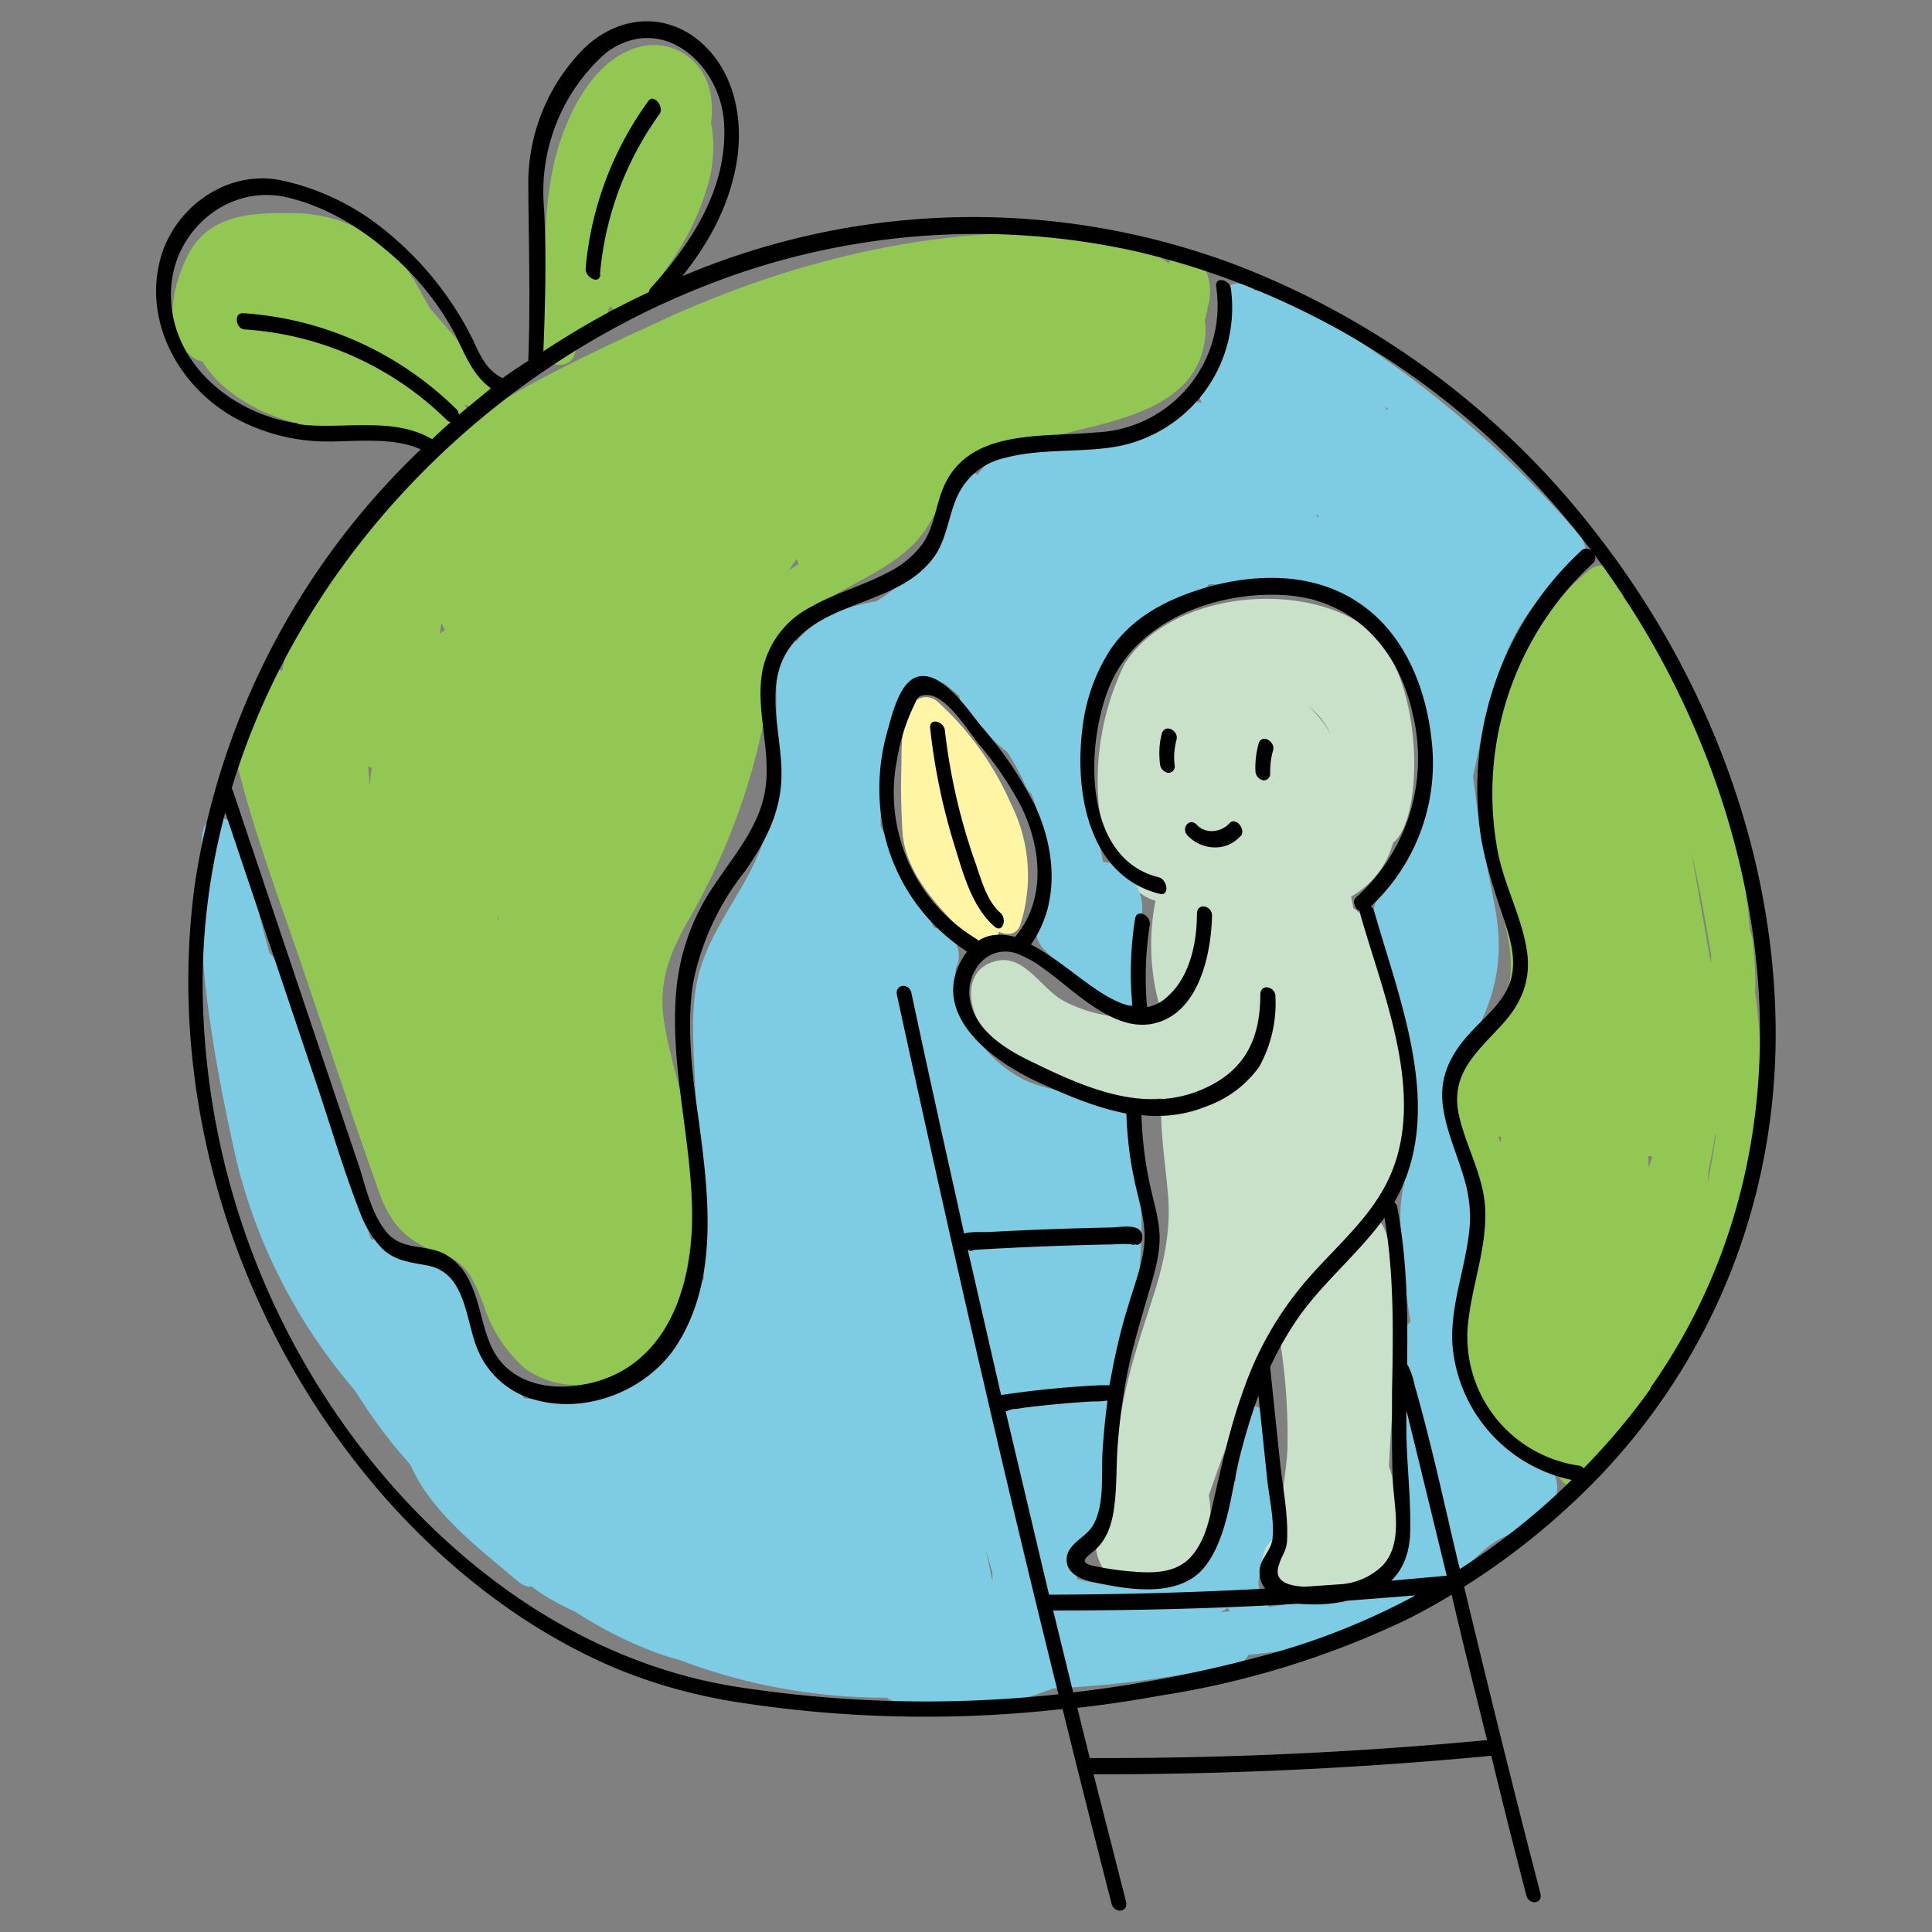 <svg xmlns="http://www.w3.org/2000/svg" width="512" height="512" fill="none"><rect width="100%" height="100%" fill="#808080" stroke="none"/><path fill="#C8E1C8" d="M309 221.7c-3 0 0 .3 0 .3l-.6-1.2c-.4-1.8-1.3-3.6-1.6-5.4a29.6 29.6 0 0 1 6-22.8 26 26 0 0 1 32-6.7c6.7 3.8 9.9 11.3 10.4 18.5.4 4 0 7.8-1.2 11.6-1.5 4.3-5.4 6.4-9.5 8-7.1 2.5-18.3 5.8-23.3-1.8-4.6-7-3.8-17.3 2.9-22.5 4.4-3.5 13.7-3.7 16 2.6 2.2 6.3-5.4 13.5-11 13.3.8 0-.4 1.8.4-1.3a6.3 6.3 0 0 1 2.8-3.7l2.2-.8c2-.7 1.3 1 .7-1.3-.2-.8-.3-2.2.2-1.8l3.1 3.6.5 3-2.7 3h-.3l-4-1.7 1 .8-4-5.8.8-2.6 3.9-.7.2.2 3.6 2.7-.5-.8c-2.5-3.4-8-4.3-11-1.2-3.5 3.6-1.5 9 1 12.4 2.7 3.8 8.4 5.7 12.6 3.2 5-3 6-10.1 4.4-15.1-1.6-5.3-6.5-9.8-12.4-9.2-6 .6-9 6.7-8.4 12.2 1 10.1 12.9 17.7 21.9 11.6 9.4-6.3 5.5-20.7-2.1-26.6a18 18 0 0 0-26 4.9 22.1 22.1 0 0 0 2.8 27c7.3 7.7 18.8 6.7 26.5.4a26.7 26.7 0 0 0 9.5-24c-2.6-19.7-27.1-32-43-18.7-16.3 13.7-11.8 43.1 5 54.5 9.2 6.2 20.3 5.2 30.4 2 10-3 18-8 21-18.5 8.8-7 8-47.2-8.2-57.8-18.2-12-51.4-7.9-63 10.5a70.8 70.8 0 0 0-6.8 37.5c1.3 10 6.7 26 19.1 25.8 11-.2 8.1-17.7-1.2-17.6Z"/><path fill="#C8E1C8" d="M316 233c1.5 12.8 3.5 33.5-13.6 36.2-6.8 1.1-14.6-.8-20.6-4-6-3.2-10.6-13-18.6-10.3-9 2.9-6.2 14.6-1.2 19.6a64.3 64.3 0 0 0 21.7 12.7c13.5 5.2 29.4 6.1 42-1.8 16.2-10.2 17.3-28.6 16-46l-15.3.3c4 11 7 22.2 9.1 33.7 1.8 9.1 15.2 10.1 15.3-.4l.2-35.6-15.6-1.9c1.3 11 3.4 22 6 32.7 2.4 9 15 10.2 15.3-.3.2-8.4.8-16.7 1.8-25l-15.2-2c1.4 7.5 2.2 15 2.4 22.5.2 8 14.3 14.9 15.5 4.1l2-16.7-15-2c1.2 5.2 2 10.3 2.3 15.6.4 4.4 3.8 9.2 8.5 9.7 4.6.5 7.3-3.5 7.2-7.8l-.5-14-15.2.3 5.9 25a40.3 40.3 0 0 1 1 20.8c-2 6.5-7.3 11.4-11.9 16.1-4.9 5-9.3 10.2-13.3 15.8a189.3 189.3 0 0 0-19.4 37.7c-2.7 6.6-5.1 13.3-7.6 20-1.2 3.3-4.1 14.8-8 13.8-9.5-2.3-8.6 14.8-.8 17 15.7 4.4 27.6-8.4 23.6-24-1.5-5.6-8.6-10-13.4-5.5l-11.2 10.5 13.7 10c1-10.4 1.9-20.9 3.9-31.1 1.8-9.7 5-18.7 8-28s5-18.8 4.5-28.8c-.4-9.9-3.1-20-1.8-30l-15.1-1.9a163 163 0 0 1 9.5 55.2c0 10.1 15.3 13.9 15.6 2 .6-20 2-40 4-60 .5-4.5-1.8-9.5-6.3-11.3a6.5 6.5 0 0 0-9 5 96.7 96.7 0 0 0 1.9 34.4c1.8 7.5 13 10.8 15.1 1.9l7.7-31.8-15.5-4.1-1.3 33.2c-.3 8.3 14.3 14.6 15.6 4 1.3-11.1 3.7-22.1 7.1-32.8l-15-6.2-1.1 30c-.4 8.6 13 14.3 15.5 4.1l6.2-25.4-15.6-4.1a52.6 52.6 0 0 1-13.6 36.3l12 13.6a70.3 70.3 0 0 0 19.5-48.2c.1-6 0-13.2-4.8-17.5-5.3-4.7-11.6-2.6-16.5 1.5-3.2 2.8-6.2 7-11 4.6-4-2.2-5.8-8.2-6.8-12.3a39.6 39.6 0 0 1 .3-18.7c2.1-9.3-12.8-17.7-15.5-6.4-3.6 15.4-1 34.5 9.9 46.8 5 5.6 12.2 9.5 19.8 8.9a18 18 0 0 0 10.2-4.5c2-1.7 4-4.7 6.7-5.2l-4-.5 1.3.4-5-4.6c-1.3-2.2-.2 2.8-.2 3.9a55.4 55.4 0 0 1-16 38.3c-6.5 6.7 4.8 21 12 13.6 12.5-12.9 17-30.5 17.3-48 .1-8.6-13-14.4-15.6-4.2l-6.1 25.4 15.5 4.2 1.3-29.9c.3-6.6-12-15-15-6.1a191 191 0 0 0-8.3 36.8l15.5 4.1 1.2-33.2c.4-8.6-13-14.3-15.5-4.1l-7.7 31.7 15.2 1.9c-2-8.3-2.5-17-1.4-25.4l-15.4-6.4a887.2 887.2 0 0 0-4.3 64.3l15.7 2a178 178 0 0 0-10.4-59.8c-1.2-3.5-4.1-7-8-7.4a6.5 6.5 0 0 0-7.1 5.6c-1.4 10.3.4 20.3 1.3 30.6.9 9.6-1 18.5-4 27.7-3 9.4-6.2 18.7-8 28.4-2 10.3-3 20.7-3.9 31.2-.6 6.8 7 16.4 13.8 10l11.1-10.5-13.3-5.6c.7 3-3.3 5.7-6 5l-.7 17c8.2 2 14.3-5 17.4-11.9 3.3-7 5.5-14.7 8.3-22 5.7-14.8 11.7-30 21-43 9-12.6 23.4-21.9 27.6-37.5 2.4-8.7 1-17.8-.8-26.4-2-9.6-4.5-19-6.8-28.6-2-8.8-15.6-10.4-15.2.3l.5 14 15.6 2a125 125 0 0 0-3.2-20c-1.6-6.9-14-11.5-15-1.9l-2 16.7 15.5 4.2c-.3-9-1.4-18.1-3.2-27-1.4-7-14-11.2-15.1-1.8-1.1 9.7-1.8 19.5-2 29.3l15.3-.3c-2.4-9.2-4.2-18.6-5.4-28-.6-4.5-3.6-9.3-8.4-9.8-4.8-.5-7.2 3.5-7.2 7.8l-.2 35.6 15.2-.3a227.2 227.2 0 0 0-9.1-33.7c-1.4-3.8-4.6-7.6-9-7.4-4.1.1-6.5 3.8-6.2 7.7.5 7.5 1.4 15.6-1.5 22.6a22 22 0 0 1-13.4 12c-6.4 2.1-13.3 2.3-19.8.4a57.3 57.3 0 0 1-18.5-8.8c-1.3-1.3-1.7-1.5-1.2-.4l1.4 4.5-.2 1.2-2.6 3 .9-.6-3.9.7 1.4.2-4-1.6c3.4 2.6 5.8 6.2 9.5 8.4a51 51 0 0 0 13.3 5.9c9 2.5 18.5 3.4 27.3-.4 19.1-8.2 19-32.1 16.9-49.5-.5-4.4-3.6-9.2-8.4-9.7-4.4-.5-7.8 3.5-7.3 7.8Z"/><path fill="#7DCCE3" d="M324 81.6c2 7-.2 13.8-5 19-3.6 4.2 1.8 12.8 7 10a27.2 27.2 0 0 0 14-27.5l-8.6 3.1c8.3 8.1 18.5 14 29.7 17.3l.5-11.3c-3.9-1-6.9-5.6-9.7-8-3.4-3.2-7.2-5.6-12-5.7-5.7 0-6.2 8.1-1.7 10.6a278.7 278.7 0 0 1 73.4 59.8l.4-9.1c-14.6 8-22.1 23.3-26.6 38.8-5.2 17.8-6 37.7-16.7 53.4-2.5 3.7-5 6.8-4.8 11.5.2 5.5 2.5 11 3.8 16.4 2.4 10.3 4.6 20.8 6 31.4.7 5 1.1 10.1 0 15.2-1.2 5-2.5 9.9-2.6 15.3.1 10.7 1.3 21.4 3.4 32 2.2 11 5 23.2 10.4 33.3 4.5 8.3 13.8 15.7 23.8 12.6 5.5-1.8 3.7-9.5-.8-11.3-12.2-5-18.7-17.5-21-30-3.1-16.9.1-34.4 0-51.5l-10.2.2c3.3 11 3.3 22.7.1 33.7l10.4 2.7-3-39.8c-.5-6-.8-12 1.2-17.8 1.7-5 4.4-9.6 6.7-14.3 5.1-10.5 6.2-20.1 4-31.6-2.6-13.1-5-26.2-6.3-39.6-.5-5.2-9-10-10.4-2.7-4.3 23.3-8.4 46.9-6.8 70.7.4 5.3 9 10 10.4 2.7a279 279 0 0 0 4.3-38.6l-10.2.3a43.1 43.1 0 0 1-.8 23 7.2 7.2 0 0 0 2.5 8.2c2 1.5 6 1.7 7-1.3A58 58 0 0 0 387 231c-1.5-6.1-9.9-6.7-10.2.2-.5 12-1.9 24-4 35.7l10.3 2.8c-1.5-22.9 2.5-45.4 6.7-67.8l-10.4-2.8c1.3 12.7 3.2 25.4 5.8 37.9 1.4 6.3 2.7 12.5 1 18.8-1.3 5.1-4 9.8-6.4 14.6-5 9.5-7.1 20.3-6.1 31l3 40.8c.5 5.6 8.5 9.7 10.4 2.8 3.6-13 3.4-26.8-.6-39.6-1.7-5.7-10.2-7.1-10.1.2.2 19.6-3.6 39.6 1.6 58.9 4 14.9 13.3 28.8 28 34.9l-.8-11.3c-9.5 3-13-7.8-15.3-14.8-3-8.9-5.1-18-6.5-27.3-1.4-9.2-3.2-19.9-1.2-29 1-4.3 2.3-8.2 2.6-12.7.1-4.5-.2-9-1-13.5a401.5 401.5 0 0 0-8.1-40c-.7-2.6-1.6-5-.5-7.4.8-1.8 2.5-3.6 3.6-5.4 8.9-14.2 11.1-31.2 14.8-47.2 3.6-15.5 9.8-32.1 24.4-40.2 3.4-1.8 2.5-6.7.4-9a287.9 287.9 0 0 0-75.8-61.9l-1.8 10.6c4.3 0 6.8 3.7 9.6 6.5a26 26 0 0 0 12 7.1c6.4 1.7 5.8-9.8.5-11.3a59.3 59.3 0 0 1-24.8-13.9c-3.2-3-9.3-2.5-8.6 3.1a17.5 17.5 0 0 1-9.4 18l7 10a31.7 31.7 0 0 0 6.9-30c-1.9-7-12-6-10 1.8Z"/><path fill="#7DCCE3" d="M382.6 360.9c-.4-1-.4-2.2 0-3.3l-10.4-4.2a373.7 373.7 0 0 0-1.7 50.6c.2 4.4-.5 10.3 2.3 14.1 6.6 8.8 17-5 22.2-8.7 6-4.4 18.7-6.6 17.6-16.3-.5-3.6-3.1-6.6-7-6.4l-14 .7c-3.1 0-2 .5-3.1-2-1-2.2-2.3-4.3-3.5-6.5-3-6-10.6-3.4-9.2 3.2 2 9.3 3 18.8 3.3 28.3l9.5-1.7c-1.1-2 0-3.7 1.5-5.1 4.6-4.3-3-13.9-8-9.1-5.3 5-5.5 12.8-2.1 19 2.6 4.7 9.6 4.4 9.5-1.8-.3-10.6-1.5-21-3.8-31.3l-9.2 3.2c2.7 5.2 5 12.7 11 14.9 3 1 6.4.5 9.5.3l12.1-.5-7-6.5c.6-.9.6-1 0-.4-.5.4-1 .8-1.7 1-.9.5-1.9.8-2.8 1.2a52 52 0 0 0-15.1 10.3c-1.1 1-2.2 2.1-3.4 3l-1.7 1.4c-1.7 1-2 1.3-1.1.9l4.6 3.5c.5 2.3.6 2.1.3-.4a268.4 268.4 0 0 1-.5-25.1c.1-9.9.8-19.7 1.8-29.6.6-6.1-9-12-10.3-4.2-.5 3-.3 6.2.5 9.2 2 7 12 6 10-1.7Z"/><path fill="#7DCCE3" d="M281.6 438.2c17.4 2 35 2 52.5 0 14-1.6 33.1-2.8 42.8-14.5 4-4.9-3.7-14.4-8-9.1-4.4 5.2-10.4 7-16.7 8.5a225.2 225.2 0 0 1-71.5 3.4c-7.2-.9-5.3 11 .9 11.6Z"/><path fill="#7DCCE3" d="M334.6 422.5c-2.4-3.1-.3-6.2 1-9.2 1.4-3 2.1-6.3 2.2-9.5.4-7.5-.4-15.2-.8-22.7-.3-6.7-10.8-9.4-10.4-1.3.4 9 2.6 19.6-1.2 28.1a20 20 0 0 0 2.5 22c1.7 2.2 5.4 3 7.4.8 2.2-2.4 1-6-.7-8.2Z"/><path fill="#7DCCE3" d="M332.4 384.3c7.4 0 5.5-11.7-.8-11.7-7.3 0-5.4 11.7.8 11.7Z"/><path fill="#7DCCE3" d="M332.4 384.3c7.4 0 5.5-11.7-.8-11.7-7.3 0-5.4 11.7.8 11.7ZM274.2 424.7c11.6 8.1 26.1 7.3 39.5 5.5 6.4-.9 12.5-3 15.8-8.8 3.5-6 2.3-13.2 4.6-19.5 2.2-5.7-7-13.6-9.5-6.9-1.8 4.9-1.9 9.7-2.8 14.7-1.3 6.3-5.6 8-11.5 8.9-10.3 1.4-22.7 2.9-31.7-3.4-6.6-4.5-10 5.7-4.4 9.6Z"/><path fill="#7DCCE3" d="M53.7 220.5c-2.6 29.2 2.6 58.8 9 87.2a147 147 0 0 0 39 69c35 37 82.4 61.1 132.9 68.5 31.2 4.6 62.5 2.5 93.2-4.3 6.7-1.5 2.6-13-3.5-11.6-50.5 11.2-103.1 8.3-150.5-13.4-21-9.6-40.4-22.6-57.3-38.5-17.6-16.8-34-36.9-41.1-60.5a330.2 330.2 0 0 1-9-44.7 199.4 199.4 0 0 1-2.4-47.5c.3-3-1.2-6.4-4.2-7.6-2.6-1-5.8.4-6 3.4h-.1ZM316.1 154.4c3.1-3.7 9-2.3 13.3-1.8 6.1.8 12.2 2 18.2 3.6l-2.1-11.7c-13 3.7-25.9-5-38.8 1l7 10 3-2.4c4.8-3.9-2.7-13.4-8-9.1l-3 2.4c-4.6 3.7 2 12.3 7 10 5.8-2.8 12.2-1.2 18.2-.2s12 1.7 18 0c6.6-1.9 2.8-10.4-2.1-11.7-7.6-2-15.4-3.4-23.2-4-5.8-.4-11.6.2-15.5 4.9-4 4.6 3.6 14.3 8 9Z"/><path fill="#7DCCE3" d="M349.7 158.9c9.4-1.8 15.8 7.4 19.8 14.5 4.7 8.3 8 17.3 9.7 26.7 1 5.9 11.3 6.8 10.1-.2-4.1-25.2-5-50.9-2.5-76.3l-10-1.2c4.5 14.9 5.6 30.3 6.6 45.8l10.4 1.3c-1.3-12.7-.8-25.6 1.6-38.2l-10.1-1.3a88 88 0 0 1 4 23.2l10.2-.2c-.8-5.3-.4-10.7 1.2-15.8l-9.4.2 6.1 10.8c2 3.5 9.1 5.5 9.5-.2 0-1.8.6-3.6 1.5-5.1l-9.8-5.6c-.3 3.9-3.8 6-6.6 8.1a33.5 33.5 0 0 0-8.5 8.7 31.6 31.6 0 0 0-3.8 23.4l9.2-3.2c-9.6-20-13.2-42.4-10.2-64.4l-10.4-2.8a87.7 87.7 0 0 1-4.3 33c-.8 1.4.4 1.5-.8 0-3.3-4.3-4.8-12-6.1-17.2a96.1 96.1 0 0 1-2.7-20.4l-8.6 3a36.6 36.6 0 0 1 12 24.2v3.9c1.4 0 1.6-.3.9-1l-1.4-2.3a84 84 0 0 1-12-39.2l-9.5 1.8A64.6 64.6 0 0 1 341 121c-.1 2.3-.6 4.5-.7 6.8-.6 1.3-.5 1.3 0 0l-1.5-2.7a21.5 21.5 0 0 1-1.5-14c-4-2.6-5.1-2.6-3.5.1.1 2.3 1.4 4.7 1.7 7 .2 1.4.8 12.9-1.3 13.2.8-.1-.8-3-1-3.5-.3-1.6-.4-3.3-.1-4.9.4-3.4 2.2-6.6 5-8.8l-7.4-3c1.5 3.7 1.9 7.8 1 11.7a22 22 0 0 1-1.4 4.3c-.3.7-3.4 5-3.4 5.2 2.2 1.4 2.7 1.5 1.4.1a11.9 11.9 0 0 1-2-6.1c-.2-3.7 1-7.4 3.4-10.3l-9.1-6.6a35.2 35.2 0 0 1-8.8 21.3l9.2 5.2a24 24 0 0 1 7.2-21.8l-9-3.7a26.5 26.5 0 0 1-.4 22.2c-2.6 5.6 5.7 13.2 9.5 6.9a62 62 0 0 1 8.6-11.2l-3.2-3c-.7.1-1.9 6-2 6.5a13 13 0 0 0 .8 6.3c1.5 3.8 4.4 7 8 8.8 2.4 1.4 9.9 3 10.8 5.6l5.9-6.4a9.3 9.3 0 0 1-5.6-5.9l-7.1 5.7c8 4.6 15.6 10 22.7 15.9a4.5 4.5 0 0 0 7-1.3c1.4-3-.4-6.3-2.6-8.2a36.4 36.4 0 0 1-7-8.6c-.3-.5-1.1-2.8-1.3-1.8-.2 1 2.4-2.2 2.8-3a15 15 0 0 0 1.6-5.7c.5-4.5-.4-9-1-13.3L364 102l-10.1.2c3.6 8.8 8.3 17.2 13.9 24.9 3 4 8.7 1.7 8.6-3.1-.2-3.6-.8-7.3-2-10.7l-8.2 4.6.3 1.3 3.5-5.1-.4.2c-7-4-10.3 6.2-4.4 9.5a12 12 0 0 0 8.2 1.9c2.4-.3 3.6-3 3.5-5.1-.2-3.7-1.7-7.3-4-10.1-3.8-4.6-10.1-.9-8.4 4.6.8 2.5 1.3 5 1.4 7.7l8.5-3.1c-4.3-6-7.9-12.4-10.7-19.1-1-2.6-3-5.2-6-5a4.5 4.5 0 0 0-4.2 5.1l2.8 20.3c.4 2.7 1.1 5.6 1 8.3-.2 2.7-2 3.5-3.4 5.5-6.3 8.5 7.3 22.2 13 27.3l4.5-9.5c-7.1-6-14.7-11.3-22.7-16-4.2-2.4-8.8.7-7.2 5.7a24.2 24.2 0 0 0 13.6 15.1c4 1.8 7.1-2.6 5.9-6.3-2.2-6.4-7-9.7-13-12.2-2.2-.8-5.8-1.6-5.8-4 0-3.1 2-5.5 1.5-8.8-.8-5.4-5.8-11.3-11.7-9-5.8 2.2-10.4 10.8-13.4 15.8l9.5 6.9a38.1 38.1 0 0 0 .8-30.8c-1.4-3.4-5.5-7.2-9-3.7a34 34 0 0 0-9.5 29.6c.6 3.7 5.5 9.5 9.3 5.2a44.3 44.3 0 0 0 11-26.2c.2-3.9-5.1-11.7-9.2-6.6a25.8 25.8 0 0 0-5.4 20.8c1 6 5 15.8 12 16.6 7.2.8 11.4-9.2 13-14.5a34 34 0 0 0-1.9-23.5c-1-2.3-5-4.8-7.3-3a24.7 24.7 0 0 0-5.4 33c3.5 5.4 11 9.8 15.9 3.5 4.2-5.4 4.2-15 3.3-21.3-.8-5.9-2.7-16-8.9-18.7-7.4-3.2-10.2 6.2-10.5 11.6a35.3 35.3 0 0 0 5.4 21c3.3 5 10.1 11 15.8 5.5 5.2-5 4.1-16.5 3.7-23a82 82 0 0 0-7-27c-2.1-5.2-9.8-4.3-9.4 1.7a98 98 0 0 0 14.6 46.8c2.4 3.8 5.6 8.2 10.5 8.4 10.3.5 8.6-14.2 7.3-20.5a49.8 49.8 0 0 0-14.8-26.5c-3.4-3.2-8.7-2.4-8.6 3.1a109 109 0 0 0 4.8 28.8c2.3 7.5 5.5 19.4 13.9 22.2 8.8 3 11.8-6.9 13.4-13.3 2.5-9.9 3.4-20.2 2.7-30.4-.4-5.2-9.5-10-10.4-2.8-3.3 25.1 1 50.6 12 73.4 3 6.1 10.5 3.2 9.2-3.2a20.2 20.2 0 0 1 7.8-19.2c5.1-4.2 11-7.8 11.5-15 .3-5-6.2-12-9.9-5.6-1.4 2.3-2.2 5-2.4 7.7l9.5-.3-6.2-10.8c-2.3-4.2-8-4.8-9.4.3-2 7-2.3 14.5-.8 21.8 1.1 6 10.5 6.8 10.2-.2-.4-9-2-17.8-4.7-26.2-1.4-4.6-8.9-7.7-10-1.3a141.7 141.7 0 0 0-1.7 41.2c.6 6.5 11 9.4 10.4 1.3-1.1-16.5-2.4-33-7.2-49-1.3-4.2-9.4-7.8-10-1.1-2.7 26.3-2 53 2.3 79l10.1-.1a93.4 93.4 0 0 0-14.6-35.6c-6.3-9.2-16.2-17.8-28.1-15.5-6.8 1.3-2.8 12.8 3.4 11.6Z"/><path fill="#7DCCE3" d="M248.6 179a68 68 0 0 1 29.3 54.7c0 1.7.6 7.4-1.1 8.5-3.2 2-2.7 6.6-.4 9.1a63.5 63.5 0 0 0 19.8 14.7c5 2.5 7.3-4.2 5.2-7.8-3.3-5.7.5-10 1.2-15.8a13.2 13.2 0 0 0-5.2-12.2c-3-2.2-8-2.8-10.3 1-2.7 4.5-3 11.3-3.3 16.5-.2 5.6 9.9 9.7 10.4 2.8 1.4-19-7.2-36.4-6.9-55.1.4-19.4 16.5-30 31.5-39.1 5.1-3 .8-12-4.7-11.2-12.7 2-28.4 6.7-36.9 17.1-8 10-7.4 23.4-5.3 35.3l8.5-3a106.6 106.6 0 0 1-20.7-29.4l-1.3 7.7 61.9-30-6-10.8a314 314 0 0 0-45 27.6c-2.1 1.6-4.8 3.1-6 5.6-2.8 5.6 2.3 12.1 4.8 16.9l5.2-7.9c-4-1.1-7.5-2.3-9.9-5.8-2.4-3.6-3-8-2.8-12 .4-7.5 3.2-19.6 9.2-24.7 6.4-5.3 18.1-2.5 25.9-3.8a67 67 0 0 0 25-10l-7.7-8.7c-5 12.7-18.1 18.8-30.2 23.4-13.1 5-26.7 9.4-36.3 20-3 3.4 0 10.2 4.4 10.5 11.5.5 21.5-4.5 31.5-9.5l33.8-16.7c5.8-2.8.3-11.5-4.7-11.2-17 1.1-34.1 2.7-51.1 5-6.8.8-2.8 12.3 3.4 11.6a40.2 40.2 0 0 0 25-12.8c3.9-4.1-1-10.6-5.7-10.4-15 .5-25 13.4-32.7 24.9l9.3 5.2a17 17 0 0 1 2.6-13.2l-9.1-6.7a46 46 0 0 1-19.3 29c-8.2 5.5-22 6.4-26 16.8-2.2 5.6 6.4 13.6 9.5 6.9 2.2-5 6.7-7.9 11.9-9.5a48.3 48.3 0 0 1 13.8-2.2c1.8.6 2.4-.3 1.6-2.6-3.8 2-2.3 8.2.8 10.2a69.7 69.7 0 0 1 26.3 30.4c2.6 5.9 11.8 3.3 9.2-3.2a53.8 53.8 0 0 0-19.7-25.4c-6.2-4.3-9.1 4-5.6 8.5 3.2 4 7 7.7 11 10.9 6.4 4.9 9.7-5.5 4.5-9.6a50 50 0 0 1-8.8-8.8l-5.5 8.5a37.9 37.9 0 0 1 14.3 17.6l9.2-3.3a82.1 82.1 0 0 0-30.5-35.2l.8 10.2c5.1-2.8 5.3-9.5 2.4-14-3.6-5.8-10.2-6.3-16.4-5.7-11.4 1-23.8 5.1-28.8 16.3l9.5 6.9c1.9-5 8.2-6.2 12.6-7.8a55.1 55.1 0 0 0 33.5-40.6c.8-4-5.6-11.7-9.1-6.7a27.6 27.6 0 0 0-5 21c.4 3.1 6 10 9.1 5.2 6.7-10 14.9-21.9 28.1-22.4l-5.7-10.3a32.1 32.1 0 0 1-20.5 10.2l3.5 11.6c17-2.1 34-3.8 51-4.9l-4.6-11.1-30.3 15c-9.3 4.5-19.2 10.7-29.9 10.2l4.5 10.4c18.8-20.8 56.3-16.7 68-45.7 1.6-4-2.8-12-7.8-8.8a61.3 61.3 0 0 1-33.2 9.8c-5.3.1-10.8 0-15.7 2.5-4.8 2.6-7.8 7-9.9 11.7a53 53 0 0 0-4.9 32.9 28 28 0 0 0 20.3 21c5.2 1.5 7.4-3.7 5.3-7.9-1.2-2.3-2.6-4.6-3.7-7-.6-1.1-.5-1 .2.2.2 1.2.7 1.3 1.3.5 1-.2 2.3-1.7 3.1-2.3a306.5 306.5 0 0 1 42.6-26c5.8-2.9 0-13.5-6-10.7l-61.8 30c-3 1.5-2.5 5.5-1.3 7.8a117 117 0 0 0 22.6 32c3 3 9.5 2.5 8.6-3-1.7-9.6-3.2-21 4-28.7 7.7-8 20.7-11.6 31.2-13.3l-4.7-11.2c-15.8 9.5-32.3 21-35.4 40.6-3.1 20.5 8 39.7 6.5 60l10.3 2.8c.2-3.7 1-7.4 2.4-11l-3 2.4c-1.3-2-2-1.8-2 .7a44 44 0 0 0-1.2 3.4 22 22 0 0 0 2.4 18.5l5.2-7.9a48.1 48.1 0 0 1-15-11.2l-.3 9.1c6.4-4.2 5.8-13.4 5.5-20.2a83 83 0 0 0-35.2-63.3c-6.6-4.6-10 5.7-4.4 9.5Z"/><path fill="#7DCCE3" d="M225.3 169a67.9 67.9 0 0 0-12.6 39.7c0 5.6 9 9.8 10.3 2.8a69.8 69.8 0 0 1 21.5-39l-9.2-5.1c1.4 7.4-6.7 14.6-10.2 20.7-4 7-6.7 14.7-8.1 22.7-1.3 6.2 8.7 11.8 10.2 4.2a66.4 66.4 0 0 1 17.4-32.6 9 9 0 0 1 2.2-2c1.9-.4 1.6-.9-1-1.5l1.7-9.5c-9.4.5-17 7-21.3 15.1-5 9.6-4.8 21-4.5 31.6.1 5.5 9 9.9 10.3 2.8l4-21.5c1-6.2-9-11.8-10.4-4.2-3.4 19-5.7 40.8 9.4 55.6 4 4 10 1.3 8.3-4.6-2.5-8.6-5.8-17-9.8-25-3.5-7-11.9-2.1-8.6 4.8 2.7 5.8 5.7 11.5 8.8 17.1 3 5.2 5.8 11.5 9.9 15.7 3 3 8.3 3.8 10-.9 1.8-4.6-1.4-9-5.8-10-2.2-.4-4.5 1.7-4.7 3.8a48 48 0 0 0 28.4 48.1c3.7 1.6 19.2 3 18 8.5-1.2 6.2 8.2 11.7 10.3 4.2 1.7-5.7.7-11.3-2-16.6-2.8-5.7-11.2-3.4-9.1 3.3 7.3 24.3 1.4 50-2.8 74.4-1 6-1.9 12.1-3 18.1-.6 3.1-1.3 5.8-3.4 8.2-1.6 2-3.8 3.4-5.3 5.3-5.4 6.8-2.7 18.4 6.5 19.9 4.6.7 5.7-5.1 3.9-8.2-4.6-7.8-4.3-16.9-3.6-25.6.7-10.2 1.2-20.4 1.2-30.7 0-21.6-2-43.1-4-64.6l-9.5 1.7c7.2 15.3 8.1 32.6 8.3 49.2.2 9 .2 18 .2 27 0 7 2 17.7-2.2 23.7l9.1 6.6a263 263 0 0 0 3.5-85.7c-.5-3.8-1.9-8.2 0-11.7l-8 .3c4.3 5.2 3.6 13.6 3.7 20a302 302 0 0 1-.8 26l10.4 2.7c-1.1-9.7-1.6-19.5-1.4-29.3 0-6.8-10.3-9.3-10.5-1.3-.1 9.8.3 19.6 1.5 29.3.3 2.8 2 5.7 5 6.4 2.3.5 5.1-.8 5.3-3.6.9-11 1.1-22 .9-33-.3-9-1.5-17.6-7.4-24.7-2.3-2.7-6.3-3-8.1.3-3.6 6.5-1.3 14.3-.5 21.2a248.6 248.6 0 0 1-3.9 79c-.8 4 5.6 11.5 9.2 6.6 5.2-7.3 4.7-15.9 4.7-24.5 0-10.7 0-21.4-.2-32.1-.2-19.6-1.7-39.2-10.2-57.1-2.3-4.9-10.1-4.4-9.6 1.7 2.1 22.8 4.2 45.8 4 68.7-.1 18.9-6 41.1 4.2 58.3l4-8.2c.8.2 1.2 2 1.8 1.8.2 0 1.7-2.2 2-2.5 1.4-1.4 3-2.7 4.3-4.2a28 28 0 0 0 5.3-13.4c2-11.1 3.8-22.3 5.7-33.4 3.5-21.3 5.9-43.2-.5-64.3l-9.2 3.3c1.3 2.6 1 5 .3 7.6l10.2 4.2c1.4-7.1-2.5-14-8.5-17.7-6-3.7-13.6-3.7-20-6.8a33.4 33.4 0 0 1-18-32l-4.8 3.7h.5l-5.3-5-.2-1.7 2.2-3.2-.6.3h4c-.8-.4-2.7-4.8-3.4-6a228.8 228.8 0 0 1-12.3-23l-8.6 4.9c3.5 7 6.4 14.3 8.7 21.8l8.3-4.6c-11.9-11.6-8.5-29.3-5.9-44l-10.2-4.2-3.9 21.5 10.4 2.8c-.4-13.7.5-35.5 18.8-36.4 4.6-.2 4-7.3 1.6-9.6-8.7-8.2-17.4 2.4-22.5 9.5-6.4 8.9-10.9 19-13 29.8l10.2 4.2a65.4 65.4 0 0 1 10.4-24.8c4.5-6.5 9.6-13 8-21.5-.7-4-5-9-9.1-5.2a78.8 78.8 0 0 0-23.8 43.8L223 210c0-11.4 3.7-22.5 10.3-31.9 3.6-5-4.1-14.5-8-9Z"/><path fill="#7DCCE3" d="M210.4 174.2a45.2 45.2 0 0 0-4.6 25c.7 6.6 10.5 9.5 10.4 1.4V176l-10.5-1.3c.7 15.2 1.4 30.7-2.6 45.6-3.9 14.5-15.5 25.3-18.4 40-1.5 7.5-1 15.2-.7 22.7a36157.4 36157.4 0 0 1 2.4 52.6c.3 8 .9 16.2-2.3 23.7l10 5.6c14.1-48.7 13.8-100.2 28.6-148.7 1.6-5.3-6.8-11.5-10-5.6A194.4 194.4 0 0 0 192 325.8c.4 3 2.4 6.1 5.6 6.5a4.5 4.5 0 0 0 4.8-5.2c-4.8-37.7 2.1-76 19.9-109.6l-10-5.5c-14.7 48.5-14.4 100-28.6 148.7-1.5 5 7.2 11.7 9.9 5.5 6.3-15.1 3-33.6 2.3-49.5l-1.2-26.3c-.4-8.5-1.4-17.4.3-25.8 1.6-8 6.6-14.4 10.7-21.2a74.1 74.1 0 0 0 8.1-20.5c3.7-15.3 3-31.3 2.3-46.9-.2-6.7-10.4-9.3-10.4-1.3l.1 24.6 10.4 1.3c-.7-6.7.6-13.4 3.6-19.4 2.8-5.6-6.2-13.5-9.5-7Z"/><path fill="#7DCCE3" d="M214 218.6c6.7 28.9 14.3 57.5 22.7 86 2 6.9 11.8 6 9.9-1.8l-7.4-30.4-3.6-14.8c-1.3-5.4-3-10.7-1.9-16.2l-10-1.3 28 80 10-1.7a313 313 0 0 1-17.4-66.3l-10.1.2 31.7 80.8 10-1.7a122.2 122.2 0 0 1-9-36l-8.6 3c5.4 5.3 9 12.1 10.1 19.6l10.2-.2-3.6-11.6c-1.8-5.7-10.1-7-10.2.2a405 405 0 0 0 5 67l10.1-.3c-3-9-5.2-18.2-6.4-27.6l-10.4-1.3c3 17 4.8 34 5.7 51.2l8.6-3-4.8-6c-2.7-3.3-7.4-2.5-8.5 1.7-.2.7-3 7.6-4.2 6.3-5.5-5.8-11.7 2.2-6.7 7.5 3.3 3.5 8 5 12.7 3.1 5.2-2.2 7.2-7.6 8.5-12.7L266 394l4.8 5.9c3 3.8 8.8 2 8.5-3.1-.8-17.2-2.7-34.3-5.7-51.2-.5-3-2.3-6.2-5.6-6.5a4.5 4.5 0 0 0-4.8 5.2 164 164 0 0 0 7 30.7c1.7 5.3 11.2 7.2 10-.2a406 406 0 0 1-4.9-67l-10.1.2 3.6 11.6c1.6 5.4 11.2 7.2 10.1-.2A49.4 49.4 0 0 0 265 291c-3.2-3.2-9-2.4-8.5 3 1.2 13.5 4.4 26.7 9.5 39.2 1.1 2.6 3.4 5.5 6.7 4.9 2.9-.6 4.2-4 3.2-6.7L244 250.6c-1-2.5-3-5.1-6-5a4.5 4.5 0 0 0-4.1 5.2c3.4 23.7 9.4 47 17.9 69.3 1 2.7 3.4 5.6 6.6 5 3-.6 4.1-4 3.3-6.7l-28.2-80c-1.6-4.5-8.8-7.8-10.1-1.3-2.2 10.9 2.4 22.5 5 33l8.3 34.5 9.9-1.8c-8.4-28.4-16-57-22.8-86-1.7-7-11.7-6-9.9 1.8ZM56 233c8 33.7 19 66.7 33 98.4 2.6 6 11 3.4 9.2-3.2-7-24.5-15.1-48.6-24.5-72.4-2.6-6.6-11.5-6.3-9.9 1.8 3.7 17.4 8.4 34.5 14.4 51.3 4.4 12.5 9.3 30.2 23.4 35 3 1 6.2.4 9 1.2 3 .8 3.2 5.1 4 7.9 2 6.5 4 13 8.1 18.5 9.2 12.6 24.3 12.3 37.5 7 7.5-2.8 14.3-6.9 20.4-12 4.4-3.7 8.1-8.2 10.9-13.3l1.3-2.8c.8-1.6 1.2-1.2-.3-2 2.7 1.5 5.6-.7 6.1-3.4.7-3.3-1.5-6.1-4.2-7.6-6.3-3.5-9.7 3.7-12 8.3-3.1 6-8.2 10.9-13.7 14.6-9.2 6.2-28.1 16.4-37.6 6-7.8-8.7-4.9-26.6-16.6-31.6-5.7-2.5-11.7-.2-16.3-5.4-4.6-5.2-6.5-12.3-8.8-18.5-6.6-17.9-11.8-36.3-15.7-55l-9.9 1.8a787.8 787.8 0 0 1 24.5 72.3l9.2-3.2A564.5 564.5 0 0 1 66 231.3c-1.7-7-11.7-6-9.9 1.7Z"/><path fill="#7DCCE3" d="m123.5 364.8 9.6 14.9c1.5 2.3 4.5 4.5 7.3 3 2.6-1.5 2.8-5.5 1.3-7.8l-9.6-14.8c-1.5-2.3-4.4-4.6-7.3-3-2.6 1.4-2.8 5.4-1.3 7.7Z"/><path fill="#7DCCE3" d="M61.1 270.9c9.2 44 20 90.8 53.5 123.3 3.9 3.8 10.5 1.4 8.3-4.6-9.1-25-28-45.5-35.3-71.1l-9.2 3.2a983.6 983.6 0 0 0 55.5 76.2l6.7-7.4a233.4 233.4 0 0 1-38.5-51.8l-7.7 6.1c15.2 19.5 30.3 39 47.1 57.1 2 2 5.3 3 7.4.8 2.2-2.2 1-6-.6-8.2-15-20.4-29.2-41.3-42.7-62.7l-6.6 7.1c3 2.5 5.1 5.7 6.3 9.4l8.3-4.6L99.1 329c-5.7-5.7-11.9 2.3-6.8 7.4L107 351c4 4 10.3 1.3 8.3-4.5a38 38 0 0 0-11.7-17.2c-4.8-4-9.3 2.8-6.5 7.2 14 22.3 29 44.1 44.6 65.4l6.7-7.5c-16.9-18-32-37.5-47.1-57-4.4-5.6-10.7.5-7.7 6 10.9 20 24.5 38.4 40.4 54.6 5.7 5.7 11.2-2 6.7-7.5-19-23.7-37-48.2-53.7-73.6-3.3-5-11.2-3.8-9.2 3.3 7.5 25.9 26.2 46.1 35.3 71.2l8.3-4.6C89.3 355.8 79.8 311 71 269c-1.5-7-11.5-6-9.9 1.8Z"/><path fill="#7DCCE3" d="M106 379.1c3 17.9 18.3 29 31.3 40 5.8 4.8 9-4.2 5.6-8.5-4.3-5.5-9.9-9.6-14.2-15l-5.5 8.5c15.5 14 32.4 27.6 52.5 34.5 20.8 7.1 43.9 2.5 64.3 11l-.8-11.3c-11.6 1.2-23.4-.7-34.8-2.8-11.2-2-22-5.5-32.3-10.4-8.1-4-17.4-7.6-24.9-12.8-3.3-2.3-4.9-4.3-5.2-8.5-.2-3.4 0-8.2 2-11.1l-6.2.2c8.4 7.6 14.6 17.6 21.6 26.4 4.4 5.5 11-.5 7.7-6.1-7.6-13-17.1-24.6-24.5-37.6l-4 8.1c3.6.7 6.4 4.3 8.7 6.9 3 3.5 5.8 7.4 8.7 11.2 6.8 9 15.2 16.6 23.4 24a4.6 4.6 0 0 0 6.2-.2c1.8-1.9 1.3-4.8.3-6.9-7.3-15.7-22.6-26.8-28.3-43.2l-5.9 6.4c9 3 15.1 14.2 20.5 21.4a171.9 171.9 0 0 0 26.3 27.5c4.7 4 9.5-2.8 6.5-7.1-11-16-22.8-31.2-31-48.8l-8.7 4.8 1.4 2.4c4.1 6.5 12.7 1.8 8.6-4.7a19 19 0 0 1-1.4-2.5c-3.6-7-11.8-2.1-8.6 4.8 8.2 17.5 20.2 32.8 31 48.7l6.6-7.1c-9.8-8.5-18.6-18.1-26.3-28.6-6-8.2-13-18.4-23-21.8-4.1-1.4-7.3 2.3-5.9 6.3 6.2 17.8 21.8 29.5 29.6 46.2l6.5-7.1c-8.9-8-17-16.7-24.2-26.1-5.6-7.4-12-16.3-21.8-18.2-4.7-.9-5.6 5.3-3.9 8.2 7.4 13 17 24.7 24.6 37.6l7.6-6.1c-7.8-9.8-14.6-20-23.9-28.5-1.5-1.4-4.9-1.6-6.2.2a30.2 30.2 0 0 0-1.5 29.7c5.5 9.8 17.5 13.5 27 18.3a153.7 153.7 0 0 0 81.1 18.3c6.2-.6 3-9.7-.8-11.2-20-8.4-42.2-4-62.7-10.4-19.8-6.3-36.3-20-51.6-33.7a4.5 4.5 0 0 0-6.5.8c-1.7 2.4-.7 5.7 1 7.7 4.3 5.4 9.8 9.6 14.1 15l5.6-8.5c-9-7.5-23.2-16.6-25.3-29-.5-3-2.4-6.2-5.7-6.5a4.5 4.5 0 0 0-4.8 5.1v.1Z"/><path fill="#7DCCE3" d="M212.7 229c1.5 36.4 3 72.8 6.5 109 1.6 17.8 3.8 35.5 6.6 53.1 2.8 17.4 5.2 35.7 12.4 52 1.4 3 7.6 5.4 9 1a35.6 35.6 0 0 0 0-20.2c-1.7-7.4-3.6-14.8-5-22.3a461 461 0 0 1-5.7-47.1c-2.4-31.1-3.4-62.4-8.4-93.2l-10.1.2 16.5 88.6c5.3 28.2 9.7 56.7 18.4 84 1.8 5.6 10.6 7.3 10.2-.1-2.6-47.5-16.6-93.3-21-140.6l-10.2.3c10.9 48.4 23.3 96.5 37.1 144.2 1.6 5.5 11.4 7 10.2-.2-7.7-45.8-17-91.3-27.8-136.5l-9.8 1.8c9.1 23.6 18 47.4 26.5 71.2l9.9-1.7c-7.1-17.4-11.4-35.8-12.9-54.5l-10.1.2c4.9 19.3 5.4 39.2 6.2 59l2.7 60.3 7.4-4.1c-6-4.2-7.7-11.4-9.1-18.2-1.4-6.8-2.3-13.5-4.4-20-4.3-13.3-12-25.7-25.1-31.8-4.3-2-6.9 2.8-5.9 6.4 6.5 23.2 13.3 46.3 20.4 69.4l9.2-3.3a33 33 0 0 1-3.7-7.6c-.6-2-.4-6.3-1.4-7.7.2-1 0-1.1-.6-.4-1 .5-.9.9.3 1.2a1360.9 1360.9 0 0 1 9.2 8.4c.4.2 1.8 2 2.2 2 .4-3 0-4-1.4-3l-1.2.6c-2.7.6-5.4 2-8 3.1l-18.3 7c-5.7 2.2-.5 10.4 3.4 11.3 14.9 3.3 30.5 1.8 44.5-4.3 5.9-2.5 0-13.3-6-10.7a63.9 63.9 0 0 1-39.3 3.3l3.3 11.3L256 444c4.3-1.6 9.6-2.7 13.1-5.9 8.6-7.7-2.7-16.2-8.2-21.3-4.5-4-15.2-13.3-19.4-3.3-3.3 8.2 2 20.4 6.3 27.3 3.3 5.2 11.4 3.7 9.2-3.3-7.1-23-13.9-46.1-20.3-69.4l-6 6.4c27.3 12.5 13 52.5 36.1 68.5 3.6 2.5 7.6.2 7.5-4l-2.8-62.4c-.9-20.2-1.7-40.4-6.7-60-1.5-5.7-10.7-7-10.2.2 1.5 19.8 6 39.2 13.4 57.6 1 2.6 3.5 5.5 6.7 4.9 3-.6 4.2-4.1 3.2-6.7-8.5-23.9-17.3-47.6-26.5-71.2-2.5-6.6-11.8-6.3-9.9 1.7 10.6 44.1 19.7 88.6 27.2 133.4l10.2-.2a2434.5 2434.5 0 0 1-37.2-144.4c-1.3-5.8-10.9-7-10.2.2 4.4 47.3 18.4 93.1 21 140.6l10.2-.3c-8.6-27.3-13.1-55.9-18.4-84l-16.5-88.6c-1-5.9-11.2-6.8-10.1.2 4.8 29.6 5.8 59.5 8 89.3 1.2 14.8 2.6 29.5 4.9 44 1.1 7.2 2.5 14.3 4 21.3 1.7 7.1 5.6 15.6 3.2 22.6l9 1c-7-15.8-8.9-34.7-11.4-51.7-2.6-17-4.6-34-6.2-51.2-3.2-35-4.6-70-6-105-.3-6.7-10.8-9.3-10.5-1.3Z"/><path fill="#7DCCE3" d="m175 362.4-7.6 7c-3.9 3.5 1 11.2 5.7 10.3a36.6 36.6 0 0 0 23.8-15.4c6.5-9.5 7.2-21.5 8.8-32.7l11.4-78.8-10.3-4.2c-3.5 64.3-4 130.5 21.7 190.9 2 4.8 10.5 4.3 9.5-1.8-8.9-52-17.6-104-18.6-156.9-.1-5.4-9.9-9.9-10.4-2.8a621 621 0 0 0 8.9 157l9.9-1.7c-12-32.4-15.8-66.8-19.3-101-.7-6.6-10.6-9.5-10.5-1.4.7 32.7 3.3 65.3 7.8 97.7l10.2-.2a274.5 274.5 0 0 1-16-70.7c-.4-4.9-6.7-9.3-10-4-2.6 4.2-1.9 9-1 13.6l3 18.2 6.2 36.2 9.5-1.7-22-46c-2.8-5.9-11.2-3.4-9.2 3.3l12.1 40 9.2-3.3a318.7 318.7 0 0 0-13.5-26.4c-1.5-2.7-4.5-6-5.1-9.1l-.2 4.3c-1 0-.8.4 1 1l2.7 1.5c1.2.5 2.5.9 3.9 1a9 9 0 0 0 7.1-3.2c4.1-4.6 3.5-11.5-.5-15.9-3.3-3.6-8.8-2.1-8.6 3l1.4 29.2.6 13.7c.2 3.6.1 6.9-2.7 9.4l9 3.7-13.7-32.9c-3-7.3-6.2-21.7-16.3-21.8-7.3 0-5.4 11.6.8 11.7 1.6 0 3.9 7.7 4.5 9.1l4.9 12 9.8 23.6c1.5 3.6 5.3 7 9 3.7 6.8-6 5.2-16.7 4.8-24.9l-1.6-35.1-8.6 3c0-1.4-.2-1.8-.5-1-.2.4-.5.7-.8.9l-3.4-1.9c-1.9-1-4-1.6-6.2-1.4-5.7.8-7.5 6.2-5.6 11.1 2.2 6 6.8 11.7 9.8 17.3 3.4 6.3 6.5 12.7 9.5 19.2 2.7 6 11.2 3.3 9.2-3.3l-12-40-9.3 3.2 22 46c2.2 4.6 10.6 4.5 9.5-1.7l-5.5-32.2-2.8-16.1c-.7-4.1-3.2-10.5-.8-14.2l-10-4.1c2.2 25.2 7.8 50 16.5 73.7 1 2.5 3 5.1 6 5a4.5 4.5 0 0 0 4.2-5.2c-4.6-32.4-7.2-65-7.9-97.7L198 331c3.6 35.2 7.5 70.8 19.9 104.2 2.5 6.7 11.3 6.2 9.8-1.8a598.2 598.2 0 0 1-8.4-151l-10.4-2.7c1 52.8 9.8 105 18.6 156.9l9.5-1.7c-24.2-57.2-23.2-121.2-20-182 .3-3-1-6.3-4.1-7.6a4.3 4.3 0 0 0-6.1 3.4l-10.2 70.8c-1.6 10.7-1.8 23.2-6.3 33a28.2 28.2 0 0 1-20.7 15.7l5.8 10.3 7.5-7c4.6-4.2-3-13.7-8-9Z"/><path fill="#C8E1C8" d="m346.4 331.5-2.3 37.7 14.2-.4a36.3 36.3 0 0 1-1.6-26l-13.6-1.6c4.1 8.2 4.6 17.5 5.1 26.5.3 4.2 3.3 8.4 7.5 9.5 3.6.9 7.7-1.3 8-5.4l4-40.2-15.1-1.9c4 13 2 26.7 1 39.8-.7 7.4-1.3 14.8-1.8 22.3-.2 2.3 0 5.4-1 7.6-1.1 2.6-4 3.5-6.6 4.5-8.3 3.4-.8 18.4 7 16.8 3.3-.7 6.5-.2 9.7-1.5 3.2-1.3 5.8-3.7 7.4-6.7 3.9-7 2.3-15 .3-22.4-2-7.4-12.8-10.9-15.1-1.8a23.5 23.5 0 0 1-9 12.8l9.5 2.5-.9-1 2.4 4.3c-.5-1.3.1-3.3.3-4.7a164.7 164.7 0 0 0 1-23.8c-.4-10.5-1.6-21-3.8-31.4-.8-4.2-5.6-8.2-10-7.4-4.9.8-5.6 6-4.8 10a160 160 0 0 1 3 33.7c-.2 10.1-4.9 23.2 2.7 31.5 2 2.2 6.5 4.6 9.5 2.4a39 39 0 0 0 15.5-22.6l-15.1-1.8c.6 2.3 2.5 7 .4 9-1.8 1.8-5.8 1-8.1 1.4l7 16.8a20.3 20.3 0 0 0 13.6-16.8c1.3-8.4 1.4-17 2-25.3 1.4-17 3.7-34.2-1.3-50.8-1-3.5-4.2-7-8-7.4a6.5 6.5 0 0 0-7.2 5.6l-3.9 40.2 15.6 4.2A89.5 89.5 0 0 0 356 334c-2.2-4.4-11.4-8.4-13.5-1.5a58.2 58.2 0 0 0 3 43.5c2.5 5.6 13.6 7.8 14-.4l2.4-37.8c.3-4.6-1.7-9.5-6.3-11.3-3.8-1.6-8.9.5-9.2 5Z"/><path fill="#C8E1C8" d="M343 424.6h.6c1 .2 2 0 3-.4.9-.2 1.8-.8 2.4-1.6.7-.7 1.2-1.6 1.4-2.6.4-1 .5-2.1.4-3.2l-.4-2.3c-.5-1.6-1.3-3-2.4-4.3l-1.7-1.5a8.6 8.6 0 0 0-4-1.6h-.6c-1-.2-2-.1-2.9.3-1 .3-1.8.8-2.5 1.6-.7.7-1.2 1.7-1.4 2.7-.4 1-.5 2-.4 3.1l.4 2.3c.5 1.6 1.3 3 2.4 4.3l1.7 1.6c1.2.8 2.5 1.4 4 1.6Z"/><path fill="#93C753" d="M61.8 198.1c4.5 19.9 11.8 39 18.4 58.4 6.8 20 13.3 40 20.4 59.8 3.2 8.8 7.8 13 16.5 16 6.9 2.3 8.6 7.3 11.1 13.6a37.3 37.3 0 0 0 11 16.8 23 23 0 0 0 20.5 3.2c16.3-5 22-22.3 23.4-37.6 1-9.6.7-19.3-.7-28.9-1.5-9.7-4.9-19-6.4-28.6-1.7-10.6 1.6-18.6 6.8-27.6a173 173 0 0 0 19.5-51.5c1.6-8.1 1.6-17.7 7-24.4 8.6-10.8 23.8-13.6 33.3-23.6 5.3-5.6 7.3-13.6 12.6-19.1 3.3-3.5 7.9-4.7 12.4-6l15-3.8c12.8-3.3 32.1-6.6 36.1-21.8 4.8-18-13.9-29.5-29.2-30.7-39-3.2-78.7 6.3-113.9 22.5-32.1 14.8-66.3 30.5-86.7 60.7A89.4 89.4 0 0 0 73 189.6c-1.2 18.4 2.9 37.5 7.3 55.2a298 298 0 0 0 19.2 54.3c3.6 7.6 7 16.5 13.2 22.5 5.9 6 14.2 8.4 20.2 14.3a46.6 46.6 0 0 1 12 20.1c2.1 7 12.3 6 10-1.7a60.7 60.7 0 0 0-26.8-34.9c-3.3-2-7.2-3.5-9.8-6.3-2.6-2.9-4.4-7-6.1-10.5A287.6 287.6 0 0 1 87 227.9c-3.2-16.6-5.6-33.7-1-50.2 8.8-30.8 35-51.6 62.2-65.7a532.5 532.5 0 0 1 50-23.5c17-6.6 34.8-11 53-13 9.4-1.2 18.8-1.8 28.2-1.8 8 0 18.4-.6 25.1 4.6 6.2 4.8 5.1 11.7-.8 16-5.9 4.5-13.1 6-20 7.7-8.6 2.3-17.7 4-26.2 7a27.6 27.6 0 0 0-15.3 13.8c-3.6 6.2-6.5 11.8-12.6 16-5.3 3.8-11.2 6.5-16.8 10a40.8 40.8 0 0 0-13.8 12.6c-4.2 6.8-5 14.8-6.3 22.5-3 17-8.8 33.5-17.3 48.5-4 7.3-8.6 14.4-10 22.8-1.4 8.7.5 17.5 2.6 26 4.6 17.5 7.4 35.5 3.1 53.5-1.7 7.3-5.4 14.7-12.3 18.4-5.2 2.8-12.6 3.5-16.8-1.5-3.7-4.5-5-10.8-7.5-16a26.4 26.4 0 0 0-12.6-13.3c-3-1.3-7.8-1.7-10-4.3-2.5-3-3.4-9-4.7-12.8l-9.4-27.7c-6.1-18-12.4-36-18.4-54-3-9-5.7-18-7.7-27.1-1.6-7.1-11.6-6-9.9 1.7Z"/><path fill="#93C753" d="M164.4 324.1a343 343 0 0 0-17 33.1c-1.8 3.8 3 12.5 7.6 8.8a58 58 0 0 0 21.2-33.8c.9-4.3-3.8-9.5-8.2-7.4-11.2 5.1-18.8 14.9-25.9 24.6l8.8 8a130 130 0 0 1 21.7-36.8l-9.1-6.6a34.8 34.8 0 0 1-21.1 28.5l7.3 3c-3.3-4.8 3.6-12.5 6.4-16.2 4.3-5.5 9-10.8 14-15.7L161 307a48.6 48.6 0 0 1-18.3 29.5l7.3 3c-5-11.6 12.8-24.1 18.2-32.4 7-10.5 7.1-23.4-2.6-32.2-4.1-3.7-8.2 1.5-7.2 5.7 3.7 14.7 5.5 29.8 5.6 45l8.5-3c-4-4-4.9-9.2-6-14.4-.4-2.8-4.9-6.7-7.8-4.5a64.5 64.5 0 0 0-25.5 42.7l10.4 2.7a61.1 61.1 0 0 0-13.3-27.7c-6.1-8-13.2-15.8-16-25.8l-7.2 5.7a75.2 75.2 0 0 1 24.6 32.2l8.3-4.6a31.6 31.6 0 0 1-5.8-24l-8.5 1.7a42.8 42.8 0 0 1 9 22.6l9.6-1.7c-4.8-11.2-7.6-23.1-8.2-35.2l-9.5 1.7a86.5 86.5 0 0 1 8 29.3l10.5 1.3-4.6-27-9.6 1.7a62.4 62.4 0 0 1 6 22.8l10.4 1.3a304.8 304.8 0 0 1-2.4-35.9l-10.1.2c2.6 9 4.2 18 4.6 27.3.3 6.7 10.5 9.4 10.4 1.4l-.5-40.5-10.1.2c2.2 10.6 3.4 21.3 3.5 32.1l10.5 1.3c-1.2-12.8-.2-25.7 3-38.2l-10-1.3a80.6 80.6 0 0 1 3 32.7l10.3 2.8A126 126 0 0 1 161 274l-10.1-1.3c2.5 8.3 3 17 1.7 25.6l10.3 2.8c-.3-12.8.7-25.5 3-38l-10.3-2.8c1.4 10 1.8 20 1.3 30l10.4 2.7c-.5-14.9.4-29.8 2.7-44.5l-10.4-2.7c0 9.8-1.7 19.6-4.7 29l10 4.1a87.5 87.5 0 0 1 7.4-43.9l-10-4.1c.4 8-.2 16-1.7 24l10.3 4.2a148 148 0 0 1 8.6-34.8l-10-4c0 5.9-.6 11.8-1.6 17.6l10.3 4.3a144 144 0 0 1 8-35.7l-9.8-5.6a87.8 87.8 0 0 1-3.2 16l10.3 4.3a88 88 0 0 1 8.5-30.7l-9.9-5.6a88.2 88.2 0 0 1-5.3 25.8l9.9 5.6c2.5-13.2 5.7-26.3 9.5-39.1l-10.2-4.3a486 486 0 0 1-13.9 42.5l10 5.6c.4-9.8 1.8-19.6 4-29.2 1.3-6.3-8.2-11.7-10.3-4.3-6.7 22.4-13.9 44.7-21.4 66.8l9.9 5.5c2.7-15.8 6.6-31.3 11.8-46.5l-9.9-5.6c-4.6 18-11 35.6-19 52.4l9.9 5.6c1.3-13.4 4.3-26.5 8.8-39.1L156 221a492.8 492.8 0 0 1-20.3 55.2l10 5.5c2-17.2 6-34.2 11.5-50.6a7.2 7.2 0 0 0-2.6-8.2c-2-1.5-5.9-1.6-7 1.3l-18.4 52 10 5.5c1.7-15.8 5-31.4 9.8-46.6l-9.9-5.5a692.6 692.6 0 0 1-13.3 52.7l10.3 4.2c1.6-14.2 4-28.4 7-42.4l-10.3-4.2c-3 17-6.8 34-11.7 50.5l10.3 4.2 4-43.8c.6-6-8.3-12-10.2-4.2L116 283l10.3 4.2 4.4-45.4c.6-6-8.5-12-10.2-4.3l-9.8 42.1 10.2 4.3 1.9-25.9-10.4-2.7a501 501 0 0 1-3.1 38.3l10.3 2.8c-1-12.3-3-24.6-5.8-36.7-.8-3.7-7.8-7.8-9.6-2.6a86.9 86.9 0 0 0-4.7 23.5l10.4 2.7a70.2 70.2 0 0 0-7-29.4c-2.1-4.4-8.2-4.6-9.5.3-2 7.4-2.2 15.3-.5 22.8 1.2 5.9 11.4 6.8 10.1-.2l-5.2-29c-.5-3-2.3-6.1-5.6-6.5-3-.3-5 2.4-4.8 5.2 1 12.1 3.6 24 7.8 35.4.9 2.3 2.7 4.7 5.4 5a4.3 4.3 0 0 0 4.7-3.8l1-15.6-10.2-1.3c3 9.3 6.6 18.3 10.9 27 2.8 5.7 7.5 16.8 15.9 14.4a4.4 4.4 0 0 0 3.4-3.7c1-6.4.5-12.8-1.3-19-2-7-11.5-6-9.9 1.7l3.8 18 10-1.7c-1.5-5.6-2.1-11.4-1.9-17.1l-9.5 1.7 3.5 5.9c4 6.6 12.1 2 8.6-4.8a533 533 0 0 1-29.5-69.1c-2.3-6.7-12.1-6-9.9 1.7l9.3 31.7 9.2-3.2a199 199 0 0 1-14.2-34.5c-1.7-5.4-11-7.2-10.2.2l4.8 38.2 10.1-.2a326.6 326.6 0 0 1-8.4-53.3l-9.5 1.7c3.8 9 6.7 18.3 8.7 27.8 1.2 5.8 11 7 10.1-.2a713 713 0 0 1-3.8-47.1c-.3-5.3-9.4-10-10.4-2.8-1.3 9.5-1.7 19.1-1.3 28.7.2 5.3 9.5 10 10.4 2.8 1.4-12.2 2.3-24.4 2.9-36.7.2-5.6-9-9.7-10.4-2.8l-4 22.2 10.3 2.7c.1-9.6.7-19.3 1.8-28.9.6-6.1-8.2-11.9-10.3-4.2-2.4 9-4.1 18-5 27.2-.7 6.1 8.8 12 10.2 4.2 2.4-13.1 5.9-26 10.5-38.6l-10-4c.2 6-1 12.1-3.4 17.8l10 5.5c2.3-10 5.4-20 9.2-29.5l-9.9-5.6-9.2 42.7 10.2 4.2a158 158 0 0 1 15.3-46.2l-10-5.6c-4 19-8.5 37.7-13.7 56.3l10.3 4.3a178 178 0 0 1 12-41l-9.7-5.5c-1.8 15.6-4.4 31-8 46.3l10.2 4.2a261 261 0 0 1 14.8-46.6l-10-5.6-12.8 72.6 10.3 4.3a355 355 0 0 1 10.8-51.5l-10.2-4.2a400.5 400.5 0 0 1-9.3 43.7l10.3 2.8c.7-13.8 4-27.4 9.9-40l-10-5.5a463.5 463.5 0 0 1-7.4 57l10.3 4.2c2.9-18.8 7.7-37.2 14.4-55l-9.9-5.5a759 759 0 0 1-9.6 57.2l10.3 4.2a267 267 0 0 1 14.2-51.5l-10-4.1c-.7 19-3.9 38-9.4 56.3l10.2 4.2c2.7-19.2 7.7-38 15-56l-9.9-5.5c-2.3 21.4-6 42.6-11 63.5l10.4 4.2a234 234 0 0 1 19.6-68.2l-9.9-5.6c-3 24.2-7.7 48.2-14.2 71.7l10.2 4.2c2.9-23 9-45.6 18.1-67l-9.9-5.5a267.2 267.2 0 0 1-13 58l9.9 5.6c4.5-24.3 13-47.7 24.8-69.3l-10-5.6a504.8 504.8 0 0 1-15.3 63.2l10 5.5c5.3-23 13.9-45 25.4-65.6l-10-5.6a258.6 258.6 0 0 1-14.8 58.2l10 5.5c4.8-19 11.5-37.5 20-55.2l-10-5.5C163 180 158 198 152 215.6l9.9 5.5a230.4 230.4 0 0 1 20.4-50.5l-10-5.5-11.7 44.8c-1.3 5.1 7.8 12 10 5.6a438.5 438.5 0 0 1 18.8-47.3l-9.9-5.6a273 273 0 0 1-9.3 39 7.2 7.2 0 0 0 2.5 8.1c2 1.5 6 1.7 7-1.3l10.7-32a7.2 7.2 0 0 0-2.6-8.1c-2.2-1.6-5.7-1.6-7 1.3-8.3 20-18.7 39.2-30.8 57.2l8.3 2.2a29 29 0 0 1-3.2-13.4c-.1-4.1-5.8-9-9.3-5.2l-12.2 13.3-5.4 5.9c-2.6 2.7-2.9 3.3-2.5-.9l-10.3-2.8a64 64 0 0 1-4.3 20.8l9.7 2.6-9.2-22.3c-1.6-4-9-8.1-10-1.2l-2.9 18.8 10.4 2.7v-19.7l-10 .2a68 68 0 0 1 1.7 16.6l10.2-.2c-4-12.7-8.3-26-14.4-37.8a25.8 25.8 0 0 0-9.4-10.8 12 12 0 0 0-6.7-1.8c-1 0-2.1.3-3.1.7-1 .4-2.8 2-3.8 1.8l3.7 2.1a24.1 24.1 0 0 1-.4-5c.2-2.4.8-4.7 1.8-7l-9.5-6.8a17.1 17.1 0 0 0 1.2 15c1.3 2.3 4.6 4.7 7.3 3C84.7 193.3 89 187 93 180c4-7.4 8.7-14.4 13.8-21.2 10.9-14 24.6-25.7 40.2-34.1 17.1-9.3 35.5-16.5 53.6-23.6A246.3 246.3 0 0 1 255 85.5c10.6-1.5 21.8-2.4 32.6-.7 2.4.3 4.9 1 7.3 1.8 1 .4 2 1.2 3 1.3 1.9 1.2 1.5-.1-1-4l-.7 1.3c-1.5 1.2-2.6 3.6-4 5-1.8 2.1-4 4-6.1 5.7l8 7.5a21.4 21.4 0 0 1 10.2-14l-8.2-6a12 12 0 0 1-1.7 9.5l8.3 2.2c-2-4-3.2-8.4-3.4-13-.3-5.3-8.9-9.9-10.4-2.7a34.4 34.4 0 0 1-8.6 16.8l9.2 5.2c-.5-4.7.8-9.5 3.5-13.3l-9.1-6.7c-2.1 7.1-5 14-8.8 20.4l9.7 2.6c-1-4.5-.8-9.2.7-13.6l-9.9-5.6a40 40 0 0 1-6.1 17.9l10 4a44 44 0 0 1 1.3-18.4c1.5-5.2-6.9-11.6-10-5.6l-10.2 20.4 9.6 2.6c-1-5.2-.3-10.5 1.7-15.4l-9.4-6.9c-2.8 7-6.2 13.5-10.3 19.7l9.2 6.7c.5-4.7 1.6-9.3 3.4-13.7l-10-5.5a67.7 67.7 0 0 1-9.3 19.2l9.2 6.6c.8-6.8 2.7-13.5 5.6-19.8l-9.6-6.9a153.8 153.8 0 0 1-18 34.6l9.2 6.7c3.1-10.7 6.8-21.2 11-31.4 2.3-5.6-6.3-13.6-9.5-6.9-4.2 9.2-9 18.1-14.3 26.8l9.5 6.9c3-9.1 6.9-18 11.6-26.3l-9.5-6.9a408.2 408.2 0 0 1-20.6 35.8l10 5.5a192 192 0 0 1 12.3-32.3c2.7-5.5-6.2-13.4-9.5-6.8-7 13.7-14.7 27-23.4 39.7l9.2 6.7c3.7-12.8 8.6-25.2 14.4-37.1 2.7-5.6-6-13.3-9.4-7a883.3 883.3 0 0 1-29.1 49.6l9.9 5.5c3-15.3 8.3-30 15.3-44l-9.5-6.9c-6.5 16.7-14.3 33-23.2 48.6l9.9 5.6c4-15.3 9.5-30.3 16.1-44.7l-9.4-6.8a635.9 635.9 0 0 1-21.7 50.9l9.4 6.8a210.6 210.6 0 0 1 24-50.3l-9.2-6.6c-5.7 21.6-13 42.6-22.1 63l9.4 6.9c7.2-18 16-35.5 26.1-52l-9.5-7-15.3 34.9c-2.4 5.6 5.7 13.2 9.5 6.8A141 141 0 0 1 228 129l-8.8-8-8.1 23c-1.7 4.8 3.8 12.5 8.8 8l12.4-11.7-9.2-6.6-2.7 9.7c-1.5 5 5 10 9.2 6.6 7.2-6 13.5-12.2 16.1-21.5 2.9-10 4-20.6 6-30.7.7-4.2-5.4-11.4-9.2-6.7a36.2 36.2 0 0 1-23.5 13.5l6.5 9.2c6-9.6 14.6-17 24.9-21.6l-6-10.8a101.6 101.6 0 0 1-28.6 14.9l4.7 11.1c11.5-5.1 23.6-9 36-11.4l-4.7-11.2a157.3 157.3 0 0 1-52.5 13.6l4.7 11.2a227.4 227.4 0 0 1 35.4-16.2l-6-10.7c-14.2 5.6-28.2 12-41.8 19-5.8 3 0 13.2 6 10.7 10-4.3 18.6-11.1 25-19.9 2.9-4-1.7-13.4-7-10a324.4 324.4 0 0 0-57.9 48.2l8 9.1 24.9-31.3c3.9-5-2.7-13.4-8-9a1277.2 1277.2 0 0 0-45 37.7l9 6.7c2.8-11.1 6-22 9.5-32.9 1.5-4.4-4.2-13.3-8.7-8a312.8 312.8 0 0 0-31.4 43.4l10 5.6c1.3-6.6 3.5-13 6.4-19l-9.4-7-13 30.1 9.5 6.9c4.9-13.7 11.3-26.7 19.1-38.9l-4.4 2.4c-2.2-3.6-3.3-4-3.2-.9l-.3 1.9a257.4 257.4 0 0 1-9 38.8c-1.6 5.2 7.7 11.9 9.9 5.6a238 238 0 0 1 18.8-41l-9.9-5.6a176.9 176.9 0 0 1-17.4 44.1l10 5.6a156.9 156.9 0 0 1 21.8-46.4l-9.1-6.6a209 209 0 0 1-13 40.3l9.9 5.6c3.3-14.4 9.6-27.9 18.5-39.6l-9.2-6.6c-4 15.3-8.9 30.3-14.6 45l9.5 7c4.9-16.2 12-31.4 21.1-45.5l-9.1-6.7c-2.6 16.4-7 32.4-13.3 47.7l9.4 6.9a143.5 143.5 0 0 1 20.2-40.7l-9.2-6.7c-1.4 13-4.3 25.9-8.6 38.2l9.9 5.6c4-14 10-27.4 17.8-39.6l-9.9-5.6c-2 15.2-6.4 29.9-13 43.7l9.5 6.9a256 256 0 0 1 19.1-44.5l-9.9-5.6c-2.7 13.2-6.7 26.1-12 38.5l10 5.6c3.9-14.2 9.5-28 16.5-40.9l-9.4-6.9a295.8 295.8 0 0 1-12.7 33.9l9.9 5.5a395 395 0 0 1 17.5-46.6c2.5-5.6-6.2-13.5-9.5-7l-16.5 32.8 9.5 6.8c4-12.1 9.7-23.6 16.8-34.3l-8.7-8-12.1 22.4c-2.1 3.9 3.2 12 7.7 8.8 6.9-4.7 11.6-12 13.1-20.1.8-4.1-3.8-9.9-8.1-7.5a439 439 0 0 0-70.8 47.9l8.8 8 10.6-25.1-9.4-6.9c-3.4 9-8.2 17.6-14.1 25.3l9.2 6.6a38 38 0 0 1 6.3-17.6c3.4-4.9-3-14.2-8-9l-5.4 5.5 8 9.1a227 227 0 0 1 59.1-46.6c4.4-2.4 10.8-4.3 13.6-8.7a10.2 10.2 0 0 0-2-13c-8.8-7.5-21.7 4.3-27.7 10.2-4.5 4.5 2.8 13.3 8 9 6.5-5.1 14.9-6.8 22.6-9.3 8.4-2.8 16.6-6.1 25.1-8.6 13.8-4 31.8-6 43 5.2l2.9-9.5c-5.2 0-10.3-1.4-14.7-4l-.5 10.7 29.8-4c3.4-.5 7-.9 10-2.8.5-.4 3.5-3.6 3.9-3.6.8.2-.7 5-1 5.9-1.2 4.2 4 9.6 8.1 7.5 9.1-4.6 15.5-12.1 10.8-22.5-2.1-4.7-10.6-4.4-9.5 1.7a16 16 0 0 1-10.8 18.2c-6.6 2-2.5 13.4 3.4 11.6A25.4 25.4 0 0 0 320 73.6l-9.6 1.7c1.2 2.6-6.8 6.3-8.1 7l8 7.4c1.9-6.3 2.2-12.9-2.4-18-3.8-4.1-9.4-5.5-13.9-2-2.2 1.7-3.3 3.4-6.1 4-3.3.7-6.8 1-10.1 1.4l-24 3.2c-5 .7-3.8 8.6-.4 10.6 6 3.7 12.9 5.8 20 6 5 .1 6.1-6.3 3-9.5C263.1 72 244 70.6 226.7 74.9c-10.2 2.6-19.8 6.7-29.7 10-9.4 3-18.5 5.3-26.2 11.6l8 9c3-3 6.2-6 10-8l3-1.2c2.7 0 2.5-1.5-.6-4.5-1 0-4.5 2.4-5.5 3a238.2 238.2 0 0 0-65.9 50.8c-4.2 4.5 3.2 14 8 9l5.5-5.6-8-9.1a48.6 48.6 0 0 0-8.7 22.5c-.4 4 5.3 11.6 9.2 6.6 6.5-8.3 11.8-17.6 15.5-27.4 2.2-5.7-6.5-13.7-9.4-7l-10.7 25.1c-2.2 5.2 3.8 12.1 8.7 8 21.4-17.6 44.4-33 68.8-46.2l-8.2-7.5c-1 5.5-4.2 10.4-8.7 13.6l7.7 8.8 12-22.3c2.5-4.6-5.2-13.2-8.7-8a154.9 154.9 0 0 0-18.3 36.5c-1.9 5.6 6 13.7 9.5 6.9l16.5-32.7-9.5-6.8c-7.2 16-13.3 32.5-18.3 49.3-1.6 5.1 7.1 11.7 9.9 5.5 4.9-11 9.1-22.2 12.6-33.8 1.7-5.4-5.7-13.7-9.4-6.8a204.7 204.7 0 0 0-17.5 43.5c-1.4 5.1 7.3 11.8 10 5.5 5.5-13.2 9.8-27 12.7-41.1 1-5.2-6.6-11.6-9.9-5.6-7.7 14.2-14.1 29.1-19 44.5-1.8 5.5 6 13.8 9.4 6.9 7-14.7 11.7-30.3 14-46.3.7-5.4-6.2-11.4-10-5.6-8.2 13.1-14.5 27.3-18.6 42.3-1.4 5 7.6 11.8 9.9 5.5 4.7-13.2 7.9-26.9 9.4-40.8.5-3.9-5.4-11.9-9.1-6.7a151 151 0 0 0-21.7 43 7.2 7.2 0 0 0 2.6 8.1c2.2 1.6 5.7 1.6 7-1.3 6.6-16.2 11.3-33 14-50.4.6-3.8-5.7-11.9-9.2-6.6a188.5 188.5 0 0 0-22.6 47.7 7.2 7.2 0 0 0 2.5 8.2c2.2 1.5 5.8 1.5 7-1.4 6-15.6 11-31.5 15.4-47.6 1.1-4.3-5.6-11.4-9.2-6.7a114.8 114.8 0 0 0-20.8 44.4c-1.2 5.1 7.2 11.8 9.9 5.5 6-13.8 10.6-28.2 13.8-43 .8-4-5.7-11.6-9.2-6.6-10.9 15.6-19 32.9-24.2 51.2-1.6 5.3 6.6 11.3 9.8 5.5a187.1 187.1 0 0 0 18.3-46.8c1.3-5.3-6.5-11.3-9.9-5.5a238 238 0 0 0-18.8 41l9.9 5.6c3.3-11 6-22 8-33.2 1.3-7.2 4.5-21.3-6.6-22.6-2-.2-3.3.8-4.3 2.4a194.5 194.5 0 0 0-19.2 38.9c-2 5.6 6.6 13.7 9.5 6.9l13-30c2.5-5.7-6.3-13.6-9.5-7a95 95 0 0 0-7.3 21.7c-1 5.4 6.4 11.4 10 5.6a296.4 296.4 0 0 1 29.8-41.2l-8.7-8c-4 11.7-7.4 23.5-10.3 35.5-1.2 5 5 10.4 9.2 6.7a1338 1338 0 0 1 45-37.8l-8-9-24.7 31.2c-3.8 4.8 3.2 14.2 8 9.1a312.6 312.6 0 0 1 55.8-46.5l-7-9.9a53.7 53.7 0 0 1-23 18.2l6 10.8c13.6-7 27.6-13.4 41.8-19 6-2.3 0-12.9-6-10.7A228 228 0 0 0 198 98.8c-5.5 3.1-.5 11.7 4.7 11.2 19-1.5 37.6-6.4 55-14.4 5.5-2.5.6-12.3-4.7-11.2a180.4 180.4 0 0 0-38.6 12.4c-5.3 2.4-.5 12.9 4.7 11.2 11.2-3.5 21.8-8.8 31.3-15.7 5.2-3.8 0-13.5-6-10.8A64 64 0 0 0 216 107c-2.4 4 2.2 9.9 6.5 9.2a44 44 0 0 0 28-16l-9.2-6.6c-1.7 9.1-3.1 18.3-5 27.4-2 9-8 14.3-14.8 20l9.1 6.6 2.8-9.7c1.4-4.7-5.1-10.4-9.2-6.6l-12.4 11.6 8.8 8 8-23c1.8-4.8-3.8-12.7-8.7-8-9.7 9.4-18.1 20-25 31.7l9.5 6.9 15.3-34.9c2.4-5.6-5.6-13.2-9.5-6.8a338.5 338.5 0 0 0-26 52c-2.3 5.6 6.4 13.6 9.4 6.8a427.5 427.5 0 0 0 23-65.6c1-4.1-6-11.7-9.2-6.7a219.6 219.6 0 0 0-25.4 52.5c-1.8 5.5 6.1 13.8 9.5 6.9 8-16.7 15.1-33.6 21.7-51 2-5.5-6.4-13.6-9.5-6.8a291 291 0 0 0-17 47.3c-1.4 5.3 6.6 11.3 9.9 5.5 8.9-15.6 16.7-31.8 23.2-48.6 2.2-5.6-6.1-13.5-9.5-6.9a186.6 186.6 0 0 0-16.1 46.8c-1.1 5.4 6.3 11.2 9.9 5.5 10.2-16.2 20-32.6 29.1-49.4l-9.5-7c-6.2 12.9-11.3 26.2-15.2 39.8-1.2 4.2 5.8 11.6 9.2 6.7a376.4 376.4 0 0 0 24.8-42l-9.5-6.9c-5.4 11.3-9.8 23-13.1 35-1.6 5.5 6.3 11 9.9 5.5a425 425 0 0 0 20.5-35.7c2.8-5.6-6-13.3-9.5-7-4.7 8.5-8.5 17.3-11.6 26.4-1.8 5.6 5.5 13.4 9.5 6.9 5.3-8.7 10-17.7 14.4-26.8l-9.5-7a331 331 0 0 0-11.9 34.2c-1.2 4.1 5.8 11.4 9.2 6.6 8-11.4 14.5-23.8 19.4-36.8 2-5.6-6.3-13.7-9.5-7-3.3 7.2-5.5 14.7-6.4 22.5-.4 3.8 5.5 11.9 9.2 6.7a82.7 82.7 0 0 0 11.6-24c1.6-5.2-7.3-11.8-9.8-5.6a58 58 0 0 0-4.2 16.2c-.4 3.7 5.6 12 9.2 6.7 4.6-6.9 8.5-14.2 11.7-21.9 2.3-5.7-6.8-13.6-9.5-6.8-3.1 7.6-3.9 16-2 24 .8 4.2 7.3 7.1 9.6 2.5L280.4 90l-10-5.5c-2 7-2.4 14.2-1.4 21.4.6 4.8 6.6 9.5 10 4.1a46.9 46.9 0 0 0 6.9-20.5 7.4 7.4 0 0 0-3.6-7.2c-2-1.1-5.4-1-6.3 1.7a41.5 41.5 0 0 0-1.1 22.2c1 4.4 7.1 7 9.7 2.5 4.1-7.2 7.3-15 9.6-23 1.2-4.2-5.8-11.5-9.2-6.7a31.4 31.4 0 0 0-6 21.2c.4 4 5.7 9.2 9.3 5.2 5.6-6 9.4-13.6 11-21.7L288.8 81c.4 6.6 2.2 13.1 5.2 19 1.2 2.5 6 5.4 8.3 2.2 3.7-5.2 5.4-11 4.2-17.4-.6-3.4-4.1-8.5-8.2-6a30.9 30.9 0 0 0-14.5 20.5c-.7 3.6 4.1 10.5 8.1 7.5 5.9-4.4 15.7-12.2 15.3-20.3-.5-9.6-14-12.3-21.4-13.4-20.7-2.9-42.7 1.4-62.5 7.3a548 548 0 0 0-60 23.2c-19.5 8.3-37.7 18-52.9 33a148.8 148.8 0 0 0-19.8 24.7c-5.7 8.7-9.9 20-19 25.7l7.3 3a3 3 0 0 1-.4-3.4c2-5.7-6.7-13.7-9.5-6.9a32 32 0 0 0-1.6 21c1 3 3 6.2 6.2 7.2 1.5.5 3 .5 4.6 0 1.3-.4 2.6-1.9 3.8-2 5.5-.9 9 12.3 10.5 16 3.1 8 6 16 8.4 24.1 1.8 5.7 10.2 7 10.2-.2 0-6.6-.8-13.2-2.4-19.6-1.4-6-10.1-6.9-10.1.2l-.1 19.7c0 5.5 9.3 9.9 10.4 2.8l2.8-18.8-10.1-1.3 9.1 22.4c1.4 3.2 7.6 8 9.7 2.5a80 80 0 0 0 5.3-26.3c.2-5.5-9.7-9.8-10.4-2.7-.5 5-.5 10 2.5 14.2 2.4 3.5 6.8 6.4 11.2 5.3 4.7-1 8.2-6.5 11.2-9.8l13.6-14.8-9.2-5.2a43 43 0 0 0 5 19.5c1.3 2.4 6.2 5.4 8.3 2.2a340.3 340.3 0 0 0 32.4-59.5l-9.5-6.9-10.7 32 9.5 6.9c4.4-13.6 7.8-27.5 10.1-41.6.9-5-6.9-12-9.9-5.5a434.9 434.9 0 0 0-18.9 47.2l10 5.6 11.7-44.9c1.3-5.2-6.7-11.4-10-5.5a241.7 241.7 0 0 0-21.1 53c-1.4 5.2 7.7 12 9.8 5.6a468.8 468.8 0 0 0 15.5-56.2c1-5.1-7-11.8-10-5.6-8.7 18.6-15.7 38-20.7 57.9-1.3 5.1 7.5 11.9 9.9 5.5 7.5-19.6 12.8-40 15.6-60.8.7-5-6.4-11.7-9.8-5.5a263.8 263.8 0 0 0-26.3 68.3c-1.2 5.1 7.9 12 9.9 5.6a528 528 0 0 0 16.1-65.8c1-5.2-6.5-11.7-9.8-5.6a244 244 0 0 0-25.6 72c-1 5 7.6 12 9.9 5.5 6.8-19.6 11.5-40 13.8-60.6.5-4.8-7-12.3-9.9-5.6a258.1 258.1 0 0 0-18.8 69.6c-.8 6.2 8.2 11.9 10.2 4.3a485.4 485.4 0 0 0 14.3-71.7c.6-4.9-6.9-12.1-9.9-5.6a243.4 243.4 0 0 0-20.5 71c-.8 6 8.5 11.8 10.3 4.2 5-21 8.6-42.2 11-63.5.5-4.8-7.2-12.3-10-5.6a246.2 246.2 0 0 0-15.6 58.7c-.8 6.2 8 11.7 10.3 4.2 5.7-19.2 9-39.2 9.5-59.2.2-4.5-7.7-9.9-10-4.1a280.4 280.4 0 0 0-15 54.2c-1 6.2 8.8 11.9 10.3 4.2 4-19 7.1-38 9.6-57.2.6-4.7-7.4-12.3-10-5.5-7 18.6-12 37.9-15.1 57.5-1 6.2 8.8 12 10.3 4.3 3.6-18.9 6.1-37.9 7.5-57 .3-4.7-6.8-12.3-10-5.5a120.5 120.5 0 0 0-10.7 45.4c-.3 5.9 8.5 9.5 10.4 2.8 3.9-14.4 7-29 9.3-43.8 1-6.2-8.1-11.7-10.3-4.2-4.9 16.9-8.5 34-10.8 51.5-.8 6.1 9 12 10.2 4.2l12.9-72.6c.9-5-7.2-12-9.9-5.6-6.7 16-11.9 32.5-15.5 49.3-1.3 6.3 8.5 11.8 10.2 4.3 3.6-15.3 6.3-30.7 8-46.3.5-4.8-7-12.2-10-5.6-6 14-10.3 28.6-12.8 43.6-1 6.2 8.2 11.7 10.2 4.2 5.2-18.6 9.8-37.4 13.7-56.3 1.1-5.1-6.7-11.7-9.8-5.6-7.8 15.4-13.1 31.9-15.8 48.9-1 6.1 8.6 11.9 10.2 4.2l9.3-42.6c1.1-5-7.3-12-9.9-5.6a223.6 223.6 0 0 0-10 32.2c-1.3 5 7.2 11.9 9.8 5.5 3.1-7.4 4.6-15.3 4.4-23.3-.1-4.3-7.8-10.1-10-4.1-5 13.3-8.7 27.2-11.2 41.2l10.2 4.2c1-9.2 2.6-18.3 5-27.2l-10.2-4.2a318.5 318.5 0 0 0-2 31.8c-.1 5.6 9 9.8 10.3 2.8l4.1-22.2-10.3-2.7c-.5 11.2-1.5 22.5-2.8 33.7l10.3 2.8c-.3-8.6 0-17.2 1.2-25.8L85.7 181c.8 15.7 2.1 31.4 4 47.1l10.1-.2a155.4 155.4 0 0 0-10-30.8c-2.2-5-10-4.3-9.5 1.7a346 346 0 0 0 9 56.3c1.4 5.7 11 7 10.2-.2l-4.8-38.2-10.1.2c4 13 9.1 25.6 15.4 37.6 3 5.7 11.2 3.5 9.2-3.3l-9.2-31.7-9.9 1.7a555.5 555.5 0 0 0 30.8 72.2l8.6-4.8-3.5-5.8c-2.9-4.8-9.3-4.5-9.5 1.7-.2 6.8.6 13.6 2.3 20.1 1.9 7 11.6 6.1 10-1.7l-3.9-18-9.9 1.8c1.3 4.2 1.6 8.6.9 13l3.4-3.7a160.3 160.3 0 0 1-13.4-31.5c-1.3-4-9.7-8-10-1.2l-1 15.6L105 280a119.4 119.4 0 0 1-7.2-32.3l-10.4-1.3 5.2 29 10.2-.3c-1-5.6-.8-11.4.9-16.8l-9.5.2a55.3 55.3 0 0 1 5.2 23.4c0 5.5 10 9.8 10.4 2.8.3-7.1 1.6-14 3.9-20.8l-9.7-2.6c2.5 11.1 4.3 22.4 5.2 33.7.5 5.1 9.5 10.1 10.4 2.8a535 535 0 0 0 3.3-41.3c.2-5.6-9.9-9.7-10.4-2.8l-1.8 25.8c-.4 6 8.5 12.1 10.3 4.3l9.7-42.1-10.2-4.3-4.4 45.5c-.6 6 8.3 12 10.3 4.2l9.2-36.4-10.3-4.2-4.1 43.8c-.6 6.1 8 11.9 10.2 4.2 4.9-16.6 8.7-33.4 11.6-50.5 1-6.1-8.6-11.8-10.2-4.2-3 14-5.4 28.1-7 42.4-.7 6.1 8 11.8 10.3 4.2 5.1-17.4 9.6-35 13.3-52.7 1-5.1-7.8-12-9.9-5.6-5.1 16-8.7 32.6-10.7 49.3a7.3 7.3 0 0 0 3.6 7.2c2 1.2 5.4 1 6.3-1.6l18.5-52-9.5-6.9a269 269 0 0 0-12.3 53.3c-.6 4.8 7 12.2 9.8 5.6a517.5 517.5 0 0 0 21.1-57.8c1.6-5.1-7.6-11.8-9.9-5.6a177.5 177.5 0 0 0-9.6 41.7c-.5 4.8 6.8 12.1 9.9 5.5 8.3-17.6 15-36 19.8-55 1.3-5-7.7-11.8-9.9-5.5a314 314 0 0 0-12.7 49.2c-.9 5 7.6 12.1 9.9 5.5 7.8-23 15.2-46 22.2-69.4l-10.3-4.2c-2.1 9.6-3.4 19.4-4 29.3-.1 2.9 1 5.7 3.6 7.2 2.1 1.1 5.3 1 6.3-1.7a522.7 522.7 0 0 0 14.7-45.2c1.7-6.1-8-11.6-10.2-4.2-3.9 12.9-7 26-9.6 39.2-1 5 7.5 12 9.9 5.6a97.2 97.2 0 0 0 6.1-28.5c.3-4.7-6.6-12.3-9.9-5.6a96.4 96.4 0 0 0-9.3 33.4c-.5 6.1 8 11.8 10.3 4.2a88 88 0 0 0 3.2-16 7.3 7.3 0 0 0-3.5-7.3c-2.2-1.1-5.4-1-6.4 1.7A155.6 155.6 0 0 0 168 238c-.6 6 9 12 10.3 4.2a135 135 0 0 0 1.8-20.6c0-4.5-7.7-10-10-4.1a160 160 0 0 0-9.3 37.4c-.8 6.1 8.8 12 10.2 4.2 1.6-8.9 2.3-17.9 1.9-26.9-.2-4.4-7.4-9.9-10-4a99.1 99.1 0 0 0-8.4 49.4c.4 4 8 10.4 10 4 3.6-11.1 5.4-22.8 5.5-34.6 0-5.5-9.3-9.8-10.4-2.7a258.1 258.1 0 0 0-2.8 47.4c.1 5.4 10 10 10.3 2.8.7-11 .3-22-1.2-32.9-.6-5-9-10.2-10.3-2.8a200.8 200.8 0 0 0-3.2 41c.2 5.4 9.2 9.9 10.4 2.8 1.7-10.6 1-21.4-2-31.6-1.4-4.5-9-7.7-10.1-1.2-2 11.3-2.5 23-1.6 34.4.4 5.2 9.5 10.1 10.3 2.8 1.6-13 .4-26.2-3.4-38.7-1.5-4.9-8.5-7.4-10-1.3a122.3 122.3 0 0 0-3.3 41.2c.6 6.6 10.6 9.4 10.5 1.3-.2-11.8-1.6-23.6-4.1-35.2-1.3-6-10.3-6.9-10.2.2l.5 40.4 10.5 1.4c-.5-10.3-2.2-20.5-5.1-30.4-1.7-5.7-10.3-7-10.2.2 0 12 .8 24 2.3 35.9.8 6.4 11 9.4 10.4 1.3-.7-10-3.3-19.8-7.7-28.9-2.2-4.6-10.6-4.5-9.5 1.8l4.7 27c.5 3 2.3 6.1 5.6 6.5 3 .3 5.1-2.4 4.8-5.2a103.8 103.8 0 0 0-10-35.4c-2.3-4.9-9.8-4.3-9.5 1.8 1 14.2 4.3 28.2 10 41.2 2.2 5 10.2 4.3 9.6-1.7a59.5 59.5 0 0 0-12.9-31.4c-2.4-3-7.8-2.8-8.5 1.6a46.9 46.9 0 0 0 9.4 35.7 4.8 4.8 0 0 0 8.3-4.6 91.9 91.9 0 0 0-30-40c-4.2-3.3-8.5 1-7.2 5.6a78.9 78.9 0 0 0 15 25.8c5.6 7.4 12.3 15.1 13.8 24.6.4 2.8 2 5.6 5 6.3a4.2 4.2 0 0 0 5.3-3.5c2-14.4 9.6-27.4 21.1-36.1l-7.9-4.5a35.6 35.6 0 0 0 9.1 20c3.6 3.4 8.6 2.4 8.6-3-.1-16.2-2.2-32.4-6.1-48l-7.2 5.6c4.5 4 .2 11.9-2.4 15.5-3.5 5-8 9-11.7 13.7-7.2 9-10.4 19.7-5.6 30.6 1 2.3 4.9 4.8 7.2 3a58.9 58.9 0 0 0 22.6-36c1-4.7-5-10.9-9.1-6.8a134.9 134.9 0 0 0-19 22.8c-4.5 6.9-7 15.7-2.1 23 1.6 2.5 4.2 4.3 7.2 3a43.4 43.4 0 0 0 25.5-35c.4-4.2-5.2-11.6-9.2-6.7a138.4 138.4 0 0 0-23.2 39c-1.8 4.4 4.7 13.4 8.7 8 6.6-9.1 13.5-18.3 23.9-23l-8-7.5a47.5 47.5 0 0 1-16.8 27.2l7.7 8.8c5.1-11.3 10.8-22.4 17-33.1 3.2-5.4-5.7-13.2-9.4-6.9Z"/><path fill="#93C753" d="M107.2 183.4c7.3 0 5.4-11.7-.8-11.7-7.3 0-5.5 11.7.8 11.7ZM146.4 74.6c-.9 4.4-2.2 8.7-3.8 12.8l9.4 6.9c6.9-20.7-2-45 12.7-63.4 2-2.5 8.8-10.2 12.7-6.9 2.9 2.5-.7 12-1.6 15a116 116 0 0 1-15.4 33.3c-3.3 4.9 3.1 14.4 8 9 8.3-9 15.6-19.9 19-31.7 1.8-5.7 2.1-11.8.9-17.7-1.2-5-4.2-12-9-14.5-10.8-5.5-15 15-16.1 21.6-2.4 14-7.1 26.6-13 39.6l10 5.5c2.5-9.7 4.5-19.7 5.7-29.7.6-4.6.7-9.3 1.3-14 .2-1 .1-4.3 2-3.5 1.1.5 1 4.6 1.1 5.5.3 3.5 6 9.8 9.2 5.2 3-4 5-8.7 6-13.6l-8.5 1.7c1.9 1.9-7.2 15.3-8.5 17.2-4.1 6-8.9 11.5-14.1 16.5-4.5 4.3 3 13.9 8 9.1 7.7-7.3 14.2-15.8 19.4-25 4.3-7.7 9.2-17.9 1.9-25.3-2.9-2.8-7.6-3-8.5 1.6-.7 3.1-2 6.1-3.7 8.7l9.2 5.2c-.5-6.6-2-13.4-8.2-17-5.7-3.4-12.1-1.4-14.5 4.8-2.6 6.8-1.9 15.4-3 22.5-1.1 8.7-2.9 17.4-5.1 25.9-1.4 5 7 11.7 9.9 5.5 4-9 8-18.1 10.7-27.7C173 49 172.7 38.9 177 31c.4-.6 1.8-2 1.9-2.7 1-.8.5-1-1.1-.4-1.7-.3-2 0-1.3.8 0 1.5 1.8 4 2 5.8.6 4.6-.7 9.4-2.4 13.6-3.8 9-9 17.1-15.7 24.2l8 9.1c8.7-12.7 15-26.8 18.7-41.7 1.5-6.4 2.8-13.5-.5-19.7a15 15 0 0 0-16.2-7.8C157.2 15 149.9 30.8 147 42.5a95.7 95.7 0 0 0-2.4 20.5c-.2 8.2.6 16.6-2 24.4a7.2 7.2 0 0 0 2.5 8.2c2.2 1.6 5.8 1.6 7-1.3 2-5 3.5-10.1 4.6-15.4 1.4-6.2-8.6-11.8-10.2-4.2ZM48.8 73.8l-.5 15.6 7.5-4c.4 1 .5.9.3-.4l.5-2.5c.4-2 1-3.8 1.6-5.6 1.6-4.1 3.8-6.8 8.3-7.8a46.2 46.2 0 0 1 23 .9c8.3 2.7 11.5 8.8 15.5 15.9a77.1 77.1 0 0 0 17.3 20.7 4.5 4.5 0 0 0 6.6-.8c1.7-2.4.7-5.7-1-7.7A611.2 611.2 0 0 0 111.5 79c-4.8-5.4-10.3.4-7.6 6.1 1.9 4.1 3.7 8.2 5.3 12.4.3 1 3.7 12.5 4.3 12.6 2.3-2.2 2.5-3.7.5-4.8a19.2 19.2 0 0 0-6.8-3 37 37 0 0 0-11-.5 49 49 0 0 1-23.8-3.5c-5.4-2.4-15.9-8.8-10.9-16l-9-3.7 6 18.4c2.3 6.8 11.5 6.1 10-1.8-1.7-8.6-2.6-17.3-2.7-26l-9.5 1.7c4 9.4 6.7 19.2 9.3 29 1.6 5.6 11.4 7 10.2-.2l-4-24.2-10.1.3 8.2 20.4c2.6 6.4 11.8 6.3 9.9-1.8a284 284 0 0 1-4.2-22.6L66 73.6a117 117 0 0 1 9 18.7c2.7 6.5 11.8 6.3 10-1.7L81 73.8 72 77c4 7.1 7 14.8 8.8 22.7 1.4 6 10.1 6.9 10.2-.2 0-7.8-6.1-15.4-4.7-23l-9.4.3c4 6 6.9 12.7 8.6 19.7l9.8-1.7c-2-7.3-3.7-14.3-3.3-22L83.3 76c4 5.7 6.7 12 8 18.7 1.4 5.8 11 7 10.2-.2l-1.4-15-8.6 3c3.2 4.4 5.6 9.4 7.2 14.6l9.2-3.3a41 41 0 0 1-3.9-13.4l-8.5 3c4 4.1 7.1 8.8 9.5 14 1.4 3 5.7 4.8 8.3 2.1 9.1-9.5-1.5-20.7-9.2-26.5a51.9 51.9 0 0 0-35-9.4c-6.2.1-5.6 7.5-1.8 10.6a58.5 58.5 0 0 1 15.4 19v-.6c-1.4 1.7-8.3 2-10.3 2.2-6.4.8-3.1 11.3 2 11.7 11.3.8 22.4 2.2 33.4 4.2 6.1 1 5.7-8.3 1.8-10.6-3.9-2.3-7.7-4.9-11.2-7.7l.7 10.2c7 3 7.6-8.4 1.8-11a8.2 8.2 0 0 0-7.8.3c-4 2-2 8 .8 10.1 3.6 2.8 7.4 5.3 11.3 7.6L107 99c-11-2-22.1-3.4-33.3-4.2l2 11.6c4.7-.6 11.3-1.1 15-4.4 3.6-3.2 2.8-8.7 1-12.8a71.4 71.4 0 0 0-20-24.6L70 75.2c7.3-.1 15.3-.5 22.2 2.5 2.9 1.3 16.5 9 13 12.6l8.4 2.2A59.6 59.6 0 0 0 102.2 76C99 72.7 93 73.6 93.6 79c.8 6.8 2.7 13.4 5.7 19.5 2.8 5.8 11.2 3.4 9.2-3.3A66.8 66.8 0 0 0 98.2 75a4.7 4.7 0 0 0-8.6 3l1.5 15.1 10.1-.2A66 66 0 0 0 90 68.5c-3.2-4.4-8.4-1.5-8.6 3a81.7 81.7 0 0 0 4 25c1.8 7 11.7 6 9.8-1.7-2-8-5.3-15.8-9.9-22.8-2.3-3.5-8.4-5.3-9.4.3-1.8 9.4 4.5 16.9 4.5 26l10.1-.3c-2-9-5.4-17.7-10-25.7-3.3-5.7-10.8-3.5-9.3 3.3l3.9 16.7 9.9-1.7c-3-7.5-6-15-10.3-21.8-2.6-4.1-10.5-5-9.5 1.7C66.4 79 68 87.7 70 96.2l9.8-1.8L71.5 74c-1-2.5-3-5.1-6-5a4.5 4.5 0 0 0-4.1 5.2l3.9 24.2 10.2-.2c-3-11-6.2-21.7-10.6-32-2.3-5.3-9.7-4.1-9.5 1.7.2 9.8 1.3 19.5 3.2 29l9.9-1.7-6-18.3c-1-3-6.2-7.7-9-3.7-6.8 9.9-2.7 21.9 5.9 29.3 9 7.8 21.8 11.5 33.6 11.2 6.1-.1 12.3-1.7 17.7 2 3.7 2.6 9.2 4.6 12.2-.3 2.8-4.4-.7-11-2.2-15.3-2.4-6.7-5.2-13.4-8.3-19.9l-7.6 6.2c5.6 6.2 11 12.6 16.4 19.1l5.5-8.5a58 58 0 0 1-12.3-14.5c-2.9-4.9-5.2-10-9-14.3a38.7 38.7 0 0 0-28.7-11.7c-10.4-.2-21.4.6-26.8 10.9-4 7.8-7.6 21.7 1.5 27.5 3.8 2.4 7.3.2 7.4-4.1l.4-15.6c.2-6.8-10.2-9.3-10.4-1.4ZM415.7 270.8c2.7-10.3-1-20.3-3.8-30.2a85.5 85.5 0 0 1-3.1-28.3 90.4 90.4 0 0 1 20.4-52.2c4-4.9-2.7-13.4-8-9-27.6 22-30.3 59.7-22.8 91.8 2.2 9.2 3.9 18.4-2.5 26.3-5 6-11.2 11.2-12 19.4-.3 4.5 1 8.6 2.7 12.7a43 43 0 0 1 4 15.7c.4 10-2.1 20-2.5 30-.3 8.8 1 18.2 5.5 26 2.3 3.9 5.4 7.2 9.1 9.8 2.6 1.7 8.6 3.5 9.5 6.6 1 3.7 5.7 7 9 3.7a153.5 153.5 0 0 0 43.7-131.7 384.2 384.2 0 0 0-10.4-51 167 167 0 0 0-24.1-51.8c-4-5.5-11.4.7-7.7 6.2 25.6 37.7 41.8 86 21.8 130-2.6 5.5 5.7 13.2 9.5 6.8 9.4-16 13-34.7 10.3-53-.4-3-2.4-6.2-5.6-6.5a4.5 4.5 0 0 0-4.8 5.1c1.5 11.6-3.8 23.1-7.3 33.8a1008 1008 0 0 1-11.2 32.6c-7.8 21.2-16.7 42-28.2 61.4l8-.3c-9.9-12-8.2-30-8.2-44.7 0-18.3.8-37 6.9-54.5 1.8-5.6-6.4-13.8-9.5-6.9a136 136 0 0 1-12.7 22.3l7.4.8c2 2.5 2.7 6 3 9.2l1.2 11 1.9 20.8a367 367 0 0 1 1 42.8l10.5 1.3c-1.8-34-1.5-68.1 1.1-102.1l-10.3-2.8c3.6 32.4 5 65 4 97.6 0 5.6 10 9.8 10.4 2.8 2-27.4 6.6-54.6 13.7-81.1l-10.3-2.8c2.7 23.6 1.5 47.4-3.5 70.7-1.2 5.5-2.3 12.2-7.8 15.1l7.7 8.8c12.5-26.1 28.7-53 32.8-82.1.8-6.2-9.1-12-10.3-4.3a355.8 355.8 0 0 1-19 71.7l9.9 4.1c0-4.5 4-9.5 5.7-13.5a144.9 144.9 0 0 0 9.1-88.6c-7.1-34.2-25.5-65.9-25.6-101.4l-6.2 4.8c6.7 3.4 9 11.3 10.2 18.1 1.9 9.4 2.4 19.1 3.8 28.6a232 232 0 0 0 15.8 60c2 4.7 10.6 4.3 9.6-1.8l-11-62.8c-2.3-13.9-3.8-42.3-24.7-39.5a4.4 4.4 0 0 0-3.4 3.7c-4.5 21.1-1 42.4 1.8 63.6 2.5 19.6 4 40.1-4.2 58.7l9 1c-9.8-15.8-7.5-35-5.6-52.7 1-9.4 1.8-19 1.1-28.5-.3-4.8-1-9.6-2.3-14.3-1.3-4.5-4.5-10-2.9-14.8l-9.6-2.5a407 407 0 0 1 10.5 102.1c-.1 4 6 9.3 9.2 5.3 11-13.5 11.7-33.4 10.6-50-.7-9.5-2.2-19-3.7-28.6-.8-4.4-1.5-8.9-2.1-13.4a49.6 49.6 0 0 1-.9-9.7c.2-1 .3-1 .4-.3l-6-3.4c3.4 7.7 3.7 16.3 4.4 24.5l2.1 26.9 2.1 26.8 1.1 14c.3 3.4 1.2 8-.8 11l9.2 5.2c-.5-9.2.8-17.5 3-26.4 2-8.3-.9-15.1-4.7-22.5a107 107 0 0 0-13.3-19.7c-3.5-4.1-14.7-12.3-12.5-18.5l-9.8-5.5c-1.2 6.4-1.8 13-1.6 19.5 0 5.5 9 9.8 10.3 2.8 2.8-15.9 4.7-31.8 5.6-47.9.1-3-1.2-6.4-4.2-7.6-2.5-1-6 .4-6.1 3.4-1 16-2.8 32-5.6 47.8l10.3 2.8c0-5.6.5-11.1 1.5-16.5 1-5-7.5-12.1-9.9-5.6-6 16.7 13.2 28.7 21.3 40.7a96.4 96.4 0 0 1 8.8 16.6c.7 2.7-.3 5.1-1 7.8-2.2 9-3 18.3-2.5 27.6.2 3.4 6.2 9.8 9.2 5.2 5-7.6 3.4-16.3 2.8-24.9l-2.6-32.8-2.5-31.7c-.8-9.7-2.1-18.9-6.1-27.8a6.2 6.2 0 0 0-6-3.4c-8.1.4-7.7 10.8-7 16.5 1.3 10.2 3.2 20.4 4.7 30.6 1.4 10.2 2.5 20.5 1.8 30.8a46.9 46.9 0 0 1-8.3 26.5l9.2 5.2c.7-35.4-3-70.7-11.1-105.2-.9-3.7-8-7.9-9.7-2.6-3.5 10.6 2.4 19.8 3.8 30.1 1.6 11.3.2 22.7-1 34-2 19.6-3 40.4 7.8 57.9 1.9 3 7 5.5 9 1 18.1-40.5-5.6-83.4 3.3-125l-3.4 3.8c7.5-1 8 10.6 9 15.6l4.2 25 8.5 48.8 9.5-1.8c-9.2-21.1-13-44-15.7-66.8-2-17-3.6-37.3-20.9-46-3.5-1.8-6.1 1.7-6.1 4.8.2 35.5 17.6 67 25.5 101a131.8 131.8 0 0 1-5.9 78.5c-3.1 8-8.6 15.3-8.8 24 0 4.5 7.8 10 10 4.2 9.2-24 15.8-49 19.8-74.3l-10.3-4.2c-2 14.2-7.3 27.5-13.3 40.5-6 13-12.4 26-18.6 39-2 4.3 2.8 11.4 7.7 8.8 5.8-3 8.7-8.7 10.5-14.8a234.6 234.6 0 0 0 5.2-80.4c-.5-5.5-8.4-10-10.3-2.8-7 26.5-11.6 53.7-13.7 81.1l10.4 2.8c.9-32.6-.5-65.2-4-97.6-.4-2.8-2.2-5.7-5-6.4a4.3 4.3 0 0 0-5.4 3.6c-2.8 35-3.2 70-1.3 105 .3 6.8 10 9.4 10.4 1.4 1-24-1.3-47.9-3.8-71.7-.9-8.6-2.4-21-13.3-22.5-9.7-1.2-12.3 10-7.2 16.4 1.6 2 5.6 3.3 7.4.8 5.5-7.7 10.2-15.8 14.1-24.4l-9.5-6.9c-6.8 20-7.7 41-7.7 62 0 18-.1 37 12 51.6 2.2 2.8 6.2 2.8 8-.3a381.5 381.5 0 0 0 29.5-65c4-11 7.7-22.2 11.4-33.5 3.6-11.2 8.4-22.8 6.8-35l-10.5-1.2a71.6 71.6 0 0 1-9.3 47.5l9.4 6.8C475.7 254 459.2 201 431.4 160l-7.7 6.2c18.3 25.6 25 57.7 30 88.3 4.9 30.5 1.9 60.4-11.3 88.5A143.4 143.4 0 0 1 413 384l9 3.7c-2.3-7.9-8.8-10.3-15-14.5-6.2-4.1-8.1-11.9-8.5-19-.6-9.1 1.5-18.1 2.2-27.1a58 58 0 0 0-4.6-28.2c-1.6-3.9-2.7-7.1-.4-11 2-3.4 5-6.1 7.6-9a31 31 0 0 0 7.4-22.7c-.4-8.8-3.5-17.3-5-26a90.7 90.7 0 0 1-.5-23.8c2-18 9.6-34.8 23.9-46.3l-8-9a100.2 100.2 0 0 0-21.2 82.5c2 10.7 8.3 22 5.4 33-1.6 6.1 8.4 11.7 10.3 4.2Z"/><path fill="#FFF5A4" d="M263.2 241c-5.4-5.6-13.2-12.4-13.6-20.5-.3-4.6-.3-9.3-.3-14 0-4.2-.4-8.6 1.7-12.4l-7 1.4a64.2 64.2 0 0 1 13.8 19c3.8 7.3 6 15.7 3.2 23.6l9 1a170 170 0 0 1-14.4-37.8c-1.5-6-9.9-6.8-10.2.2-.3 11.9 2 23.7 7 34.5 1 2.6 4.6 4.4 7.2 3 3-1.6 2.4-5.2 1.3-7.7a64 64 0 0 1-5-28.5l-10.2.2a184 184 0 0 0 15.7 41c1.6 3 7.5 5.6 9 1a42.4 42.4 0 0 0-2.5-32 79.2 79.2 0 0 0-19.5-27.1 4.5 4.5 0 0 0-7 1.3c-2.4 4.7-2.5 9.8-2.5 15-.2 6.2-.1 12.5.3 18.7 1 11.1 9.8 19.8 17.3 27.4 5.6 5.7 11.7-2.2 6.7-7.4Z"/><path fill="#000" d="M470.3 264c-2.3-44.1-19.7-87-46.6-121.8a220.4 220.4 0 0 0-96.2-72 197.4 197.4 0 0 0-146.7 3c7.2-9 12.6-18.9 14.5-30.7 1.9-12.3-1.3-26-12.2-33.3-9.7-6.3-21-3.8-28.8 4.1A50.8 50.8 0 0 0 140 48.6c.1 15.8.6 31.3 0 47a193.9 193.9 0 0 0-6.8 4.6c-4.1-1.9-6-6-7.8-10a86.6 86.6 0 0 0-23.8-29.5 64.9 64.9 0 0 0-27.5-13C59.6 45 45.6 55.5 42.3 69.4c-4 16.4 5.3 33 19.5 41.1a51 51 0 0 0 25.2 6.5c7.5 0 17.3-1.2 24.5 2.1a200 200 0 0 0-59.9 115.5c-5.5 40.8 2.6 83 21.4 119.6 18.6 36.3 49 69.2 86.5 86.3 11 5 22.7 8.4 34.7 10.4 28.9 4.6 58.3 5.3 87.4 2a6176 6176 0 0 0 13 51.7c.8 2.6 4.5 2.2 3.8-.7l-8.6-33.7a1095.1 1095.1 0 0 0 105.4-4.9c3 12.4 6.1 24.7 9.3 37 .7 2.7 4.5 2.3 3.7-.6-7-27-13.7-54.1-20.2-81.2 13.5-8.5 25.9-18.7 36.9-30.3C457 356 472.9 311 470.3 264ZM144.2 55.4A49 49 0 0 1 160.6 14c14.8-11 30.5 3 31.3 18.9.9 17-8.6 31.5-19.5 43.5-.2.3-.4.6-.4 1-9.7 4.5-19 9.8-28 15.7.5-12.5.8-25 .2-37.6Zm-65.3 56.8c-18-2.5-35-17-33.5-36.5 1.2-15 15.2-26.7 30.2-23.5 10 2.2 19.3 7.7 27 14.3a74.5 74.5 0 0 1 17.9 21.9c2.7 5.4 4.7 11 9.6 14.5l-8.5 7a2.2 2.2 0 0 0-.8-1.6A88.8 88.8 0 0 0 64.5 83c-2.7-.2-2 4.2.3 4.3a84.2 84.2 0 0 1 53.6 24c.3.3.7.5 1 .6a194 194 0 0 0-4.9 4.5c-10.4-6.2-24.2-2.4-35.6-4Zm189.9 261.2c1 0 2-.3 3-.4a290.8 290.8 0 0 1 17.6-1.6c1.2 0 2.5 0 3.7-.2h.4c-.6 4.4-1 8.8-1.3 13.1-.4 6.3.6 13.8-2.3 19.6-1.8 3.4-6.8 5-7.2 8.9-.4 4 3.4 5.6 6.7 6.4 9.5 2.1 23.5 4.6 30.2-4.4 6-8.1 6.7-20.2 9.2-29.7a167 167 0 0 1 4.7-15.3l2.3 22c.5 5 2 11.1 1.4 16.2-.5 3.4-3.7 5.4-3.4 9 0 1.4.6 2.9 1.5 4a1101.8 1101.8 0 0 1-57.3 1.6L266.5 374a1.3 1.3 0 0 0 1.1-.6c-.5.6.3 0 1.2 0Zm98.1-50.7c2.6 15.2 2.3 30.7 2 46.2 0 7.8-.1 15.7.2 23.5.4 7.3 2.8 16.7-2.8 22.6a18 18 0 0 1-10.4 4.8l-10.2.7c-3.9-.2-8.3-1.2-6.8-5.7.8-2.8 2.1-3.7 2.2-6.8.3-6.8-1.2-14-1.9-20.7l-2.6-24.9v-.1c2.2-4.8 4.8-9.3 7.8-13.6 6.7-9.3 15.8-16.7 22.5-26Zm16.3 94.9-14.5 1.3c3.3-3.2 4.8-7.6 5-12.4.3-9.4-1-18.9-1-28.3v-4.3l.3 1 7 28.7 3.4 14h-.2Zm-39.1 7.4c4.3.4 8.8.2 13-.8l18-1.4c-12.4 6.7-25.6 12-39.3 15.7-16.9 4.6-34 8-51.4 10l-5.3-21.7c21.6 0 43.3-.5 65-1.8Zm50 36.2h-.6a1079.8 1079.8 0 0 1-104.7 4.7l-3.3-13.3c7.3-.8 14.5-1.9 21.7-3.2a235 235 0 0 0 65.6-20.2c4-2 8-4.2 11.9-6.6 3 12.9 6.2 25.7 9.4 38.6Zm43.4-93.3a178.1 178.1 0 0 1-17.8 21.2 2 2 0 0 0-1.3-.7 34.5 34.5 0 0 1-29.2-39c1.2-9.6 4.8-19 4.4-29-.4-8.8-5.1-16.4-7-25-2.3-10.8 4.7-16.5 11.3-23.7 5.3-5.7 8-12.1 6.7-20-1.4-8.8-5.8-16.8-7.6-25.6a83.2 83.2 0 0 1 25.2-76.9c1.8-1.5-1-5-3-3.4a86.1 86.1 0 0 0-27.3 71.6c.9 9.6 4 18.2 7 27.3 1.9 5.7 3.3 11.9.5 17.5-2.2 4.3-6 7.5-9.3 11-5.6 5.9-9 12.3-7.6 20.7 1.7 10.7 8 19.6 7 30.8-.8 10.6-5.2 20.8-4.6 31.5a39.9 39.9 0 0 0 31.6 36c-9 8.9-19 16.8-29.6 23.6l-.3-1c-3.8-16-7.2-32-11.7-47.7-.4-2-1-3.8-2-5.6.2-13.9 0-27.7-2.6-41.5 0-.5-.4-1-.8-1.4 13.7-23.7 1.6-52.8-5.3-77-.1-.6-.4-1-.9-1.4a52 52 0 0 0 16.3-41.8c-1.1-14.5-6.7-29.8-19-38.3-13.3-9.3-30.7-8.2-45.3-3-8.3 3-15.7 7.4-20.8 14.7-4.3 6.5-6.9 14-7.7 21.7-2 16.6 1.7 38.7 20.6 43.4 2.6.6 2-3.8-.3-4.4-20.7-5.1-19.5-36.4-12.6-51.7 7.6-16.7 28.2-24.1 45.6-23.1 18.7 1 30.7 14.4 34.4 32a49.5 49.5 0 0 1-15.1 48.1c-1.2 1-.3 3.1 1 3.7l.1.8c6.3 22.3 18.6 50.3 6.3 72.5-5.4 9.8-14.3 17-21.4 25.5a88.8 88.8 0 0 0-15.6 27.3c-3.7 10-6 20.5-8.4 31-1 4.6-2.2 9.6-5.3 13.4-4.4 5.5-11.6 4.9-18 4.3-2.7-.3-5.5-.7-8.2-1.3-5-1-1-2.9.8-4.7 3-3 4.1-7.1 4.6-11.1.7-5.3.5-10.8.9-16.2a164 164 0 0 1 2.8-20.3c1.5-6.9 3.5-13.6 5.5-20.4 1.4-4.8 3-10 2.8-15.2-.2-4-1.4-8.1-2.3-12-1.5-6.5-2.3-13-2.5-19.6 5.8.7 11.8-.1 17.2-2.3a29.3 29.3 0 0 0 14-10.5A34.7 34.7 0 0 0 338 264c0-2.5-3.9-3.5-4-.5 0 12-4.2 20.4-15.4 25.2-15 6.5-30.8-.3-44.5-7-7.5-3.5-16.5-8.9-17.2-18-.3-4.4 2-9 6-10.8a9 9 0 0 1 7.3.1c2.1.9 4.2 2 6.1 3.5 8.1 5.6 19 17.6 30 14.6 11.5-3 14.7-18.4 14.9-28.5 0-2.6-3.9-3.5-4-.5 0 7.6-1.8 16.7-7.8 22a10.5 10.5 0 0 1-5.4 2.8c-.7-7.3-.4-14.6.7-21.8.4-2.4-3.4-4.5-3.9-1.6a93 93 0 0 0-.7 23.2c-4.3-.8-8.6-3.7-12.3-6.4-3.9-2.8-9.2-7.2-14.6-10 7.7-10.8 6.6-25.2 1-37a101 101 0 0 0-14.2-20.9c-3.3-4-9.8-14-16.1-13.2-5.4.7-7.4 10-8.6 14.1a55.8 55.8 0 0 0-1.6 24.3 50.7 50.7 0 0 0 22.6 34.6c-.7.8-1.3 1.8-1.8 2.8-7.4 14.3 8.5 26 19.6 31.3 7.8 3.6 16 7.2 24.4 8.8.2 5.7.8 11.4 2 17 .9 4.7 2.5 9.4 2.8 14.2.4 6.5-2.4 13.3-4.2 19.4-2 6.3-3.5 12.8-4.7 19.4l-.4 2h-2.3a258 258 0 0 0-26.4 2.6l-8.8-38.4c.3 0 .5-.2.7-.3-1 1 .3.3 1.4.2a898.7 898.7 0 0 1 35-1.4c1.7 0 3.5-.2 5.3-.1 1.3 0 2.4.6 1.2-.3 2.4 1.8 3.6-2 1.7-3.6-1.7-1.3-5.6-.5-7.5-.5a928.3 928.3 0 0 0-32.3 1.2c-1.7.1-4.5-.2-6.5.4l-2-9.1c-4.1-18.3-8.1-36.5-12-54.8-.7-2.6-4.4-2.2-3.8.7 13.5 62 27.5 123.8 42.8 185.3a325.9 325.9 0 0 1-86.7-2.2c-43.6-7.4-80.5-36.6-105-72.6a203 203 0 0 1-35.1-113.3c0-15.4 2-30.7 6-45.6l23.7 70.5c4 11.8 7.5 24 12 35.5 1.3 3.6 3.4 7 6 9.7 3.6 3.3 7.5 3.5 12 4.4 10.2 2 9.9 14.5 13.2 22.3a22.8 22.8 0 0 0 14.3 13c14 4.4 30.4-2 38.3-14 11.4-17.6 8.6-40 6-59.6-1.7-12-3.3-24.2-1.6-36.2a69 69 0 0 1 13.9-30.1c5.5-8 9.7-16 9.6-26 0-10.5-4.6-23 1.8-32.6 9.1-13.7 30.3-11.5 39.3-25.6 3-5 3.3-10.8 5.9-15.9a18 18 0 0 1 12-9.3c9.6-2.6 19.8-1.4 29.5-3a37.4 37.4 0 0 0 30.6-41.9c-.3-2.4-4.3-3.4-3.9-.5a33.6 33.6 0 0 1-32 38.6c-14.2 1.4-34-1.2-40.5 15.1-1.9 4.8-2.3 10.1-5.3 14.4a25.5 25.5 0 0 1-9.4 7.7c-6.6 3.5-13.9 5.4-20.3 9.1A24.4 24.4 0 0 0 202 178c-1.7 9.9 2 19.8 1 29.7-1 10.6-8.4 18.8-14 27.3-5.4 8-8.7 17.1-9.7 26.7-2.1 21 4.5 41.5 4.1 62.4-.3 19-8 39.1-28.7 42.8-7.4 1.4-16 .4-21.4-5.4-5.4-5.7-5.3-14.7-8.7-21.6a15.7 15.7 0 0 0-6.8-7.6c-5.1-2.6-11.3-.9-15.3-5.7-4.1-4.9-5.5-11.9-7.4-17.7l-6.4-19-27-80.4-.3-.6c17.9-59.4 65.2-108.8 123.3-132.3 36.9-15.1 77.5-18.6 116.3-10a208.7 208.7 0 0 1 102 57.6c61.9 62.9 88.1 167.6 34.3 243.7ZM259.3 249.3l-.4-.4a45.2 45.2 0 0 1-21.2-47.5 52.7 52.7 0 0 1 4.4-14.2c1-2 1-3 3.4-3 5-.3 10.9 9.2 13.8 12.9 4.3 5 8 10.4 11.1 16.2 5.6 11 7 25.1-1.4 35-3.4-.9-6.8-.9-9.7 1Z"/><path fill="#000" d="M258.9 229.8a158.9 158.9 0 0 1-8.5-36.3c-.3-2.4-4.2-3.4-3.9-.5a166 166 0 0 0 6 29.6c2.4 7.6 4.7 17.4 11 22.9 2.2 2 3.5-2 1.6-3.6-3.4-3-4.8-8-6.2-12ZM311.3 202.9c-.3-2.3-.1-4.7.5-6.9.6-2.3-3-4.4-3.9-1.6-.7 2.6-.8 5.3-.5 8a2.7 2.7 0 0 0 2 2.4 1.7 1.7 0 0 0 1.9-2ZM334.8 206.8a1.7 1.7 0 0 0 1.4-.6 1.7 1.7 0 0 0 .4-1.4c0-2 .2-4 .8-6 .6-2.4-3.2-4.5-3.9-1.6-.6 2.3-.9 4.7-.8 7.1a2.6 2.6 0 0 0 2.1 2.5ZM328.8 221.6c1.5-1.7-1.3-5.3-3-3.4-2.2 2.4-6.3 2.9-8.6.4-2-2.1-4.3.9-2.5 2.8 3.8 4 10.3 4.4 14 .2ZM159 72.7a85.1 85.1 0 0 1 15.8-42.5c1.3-1.9-1.6-5.5-3-3.4a88.7 88.7 0 0 0-16.6 44.3c-.2 2.4 3.7 4.5 3.9 1.6Z"/></svg>
